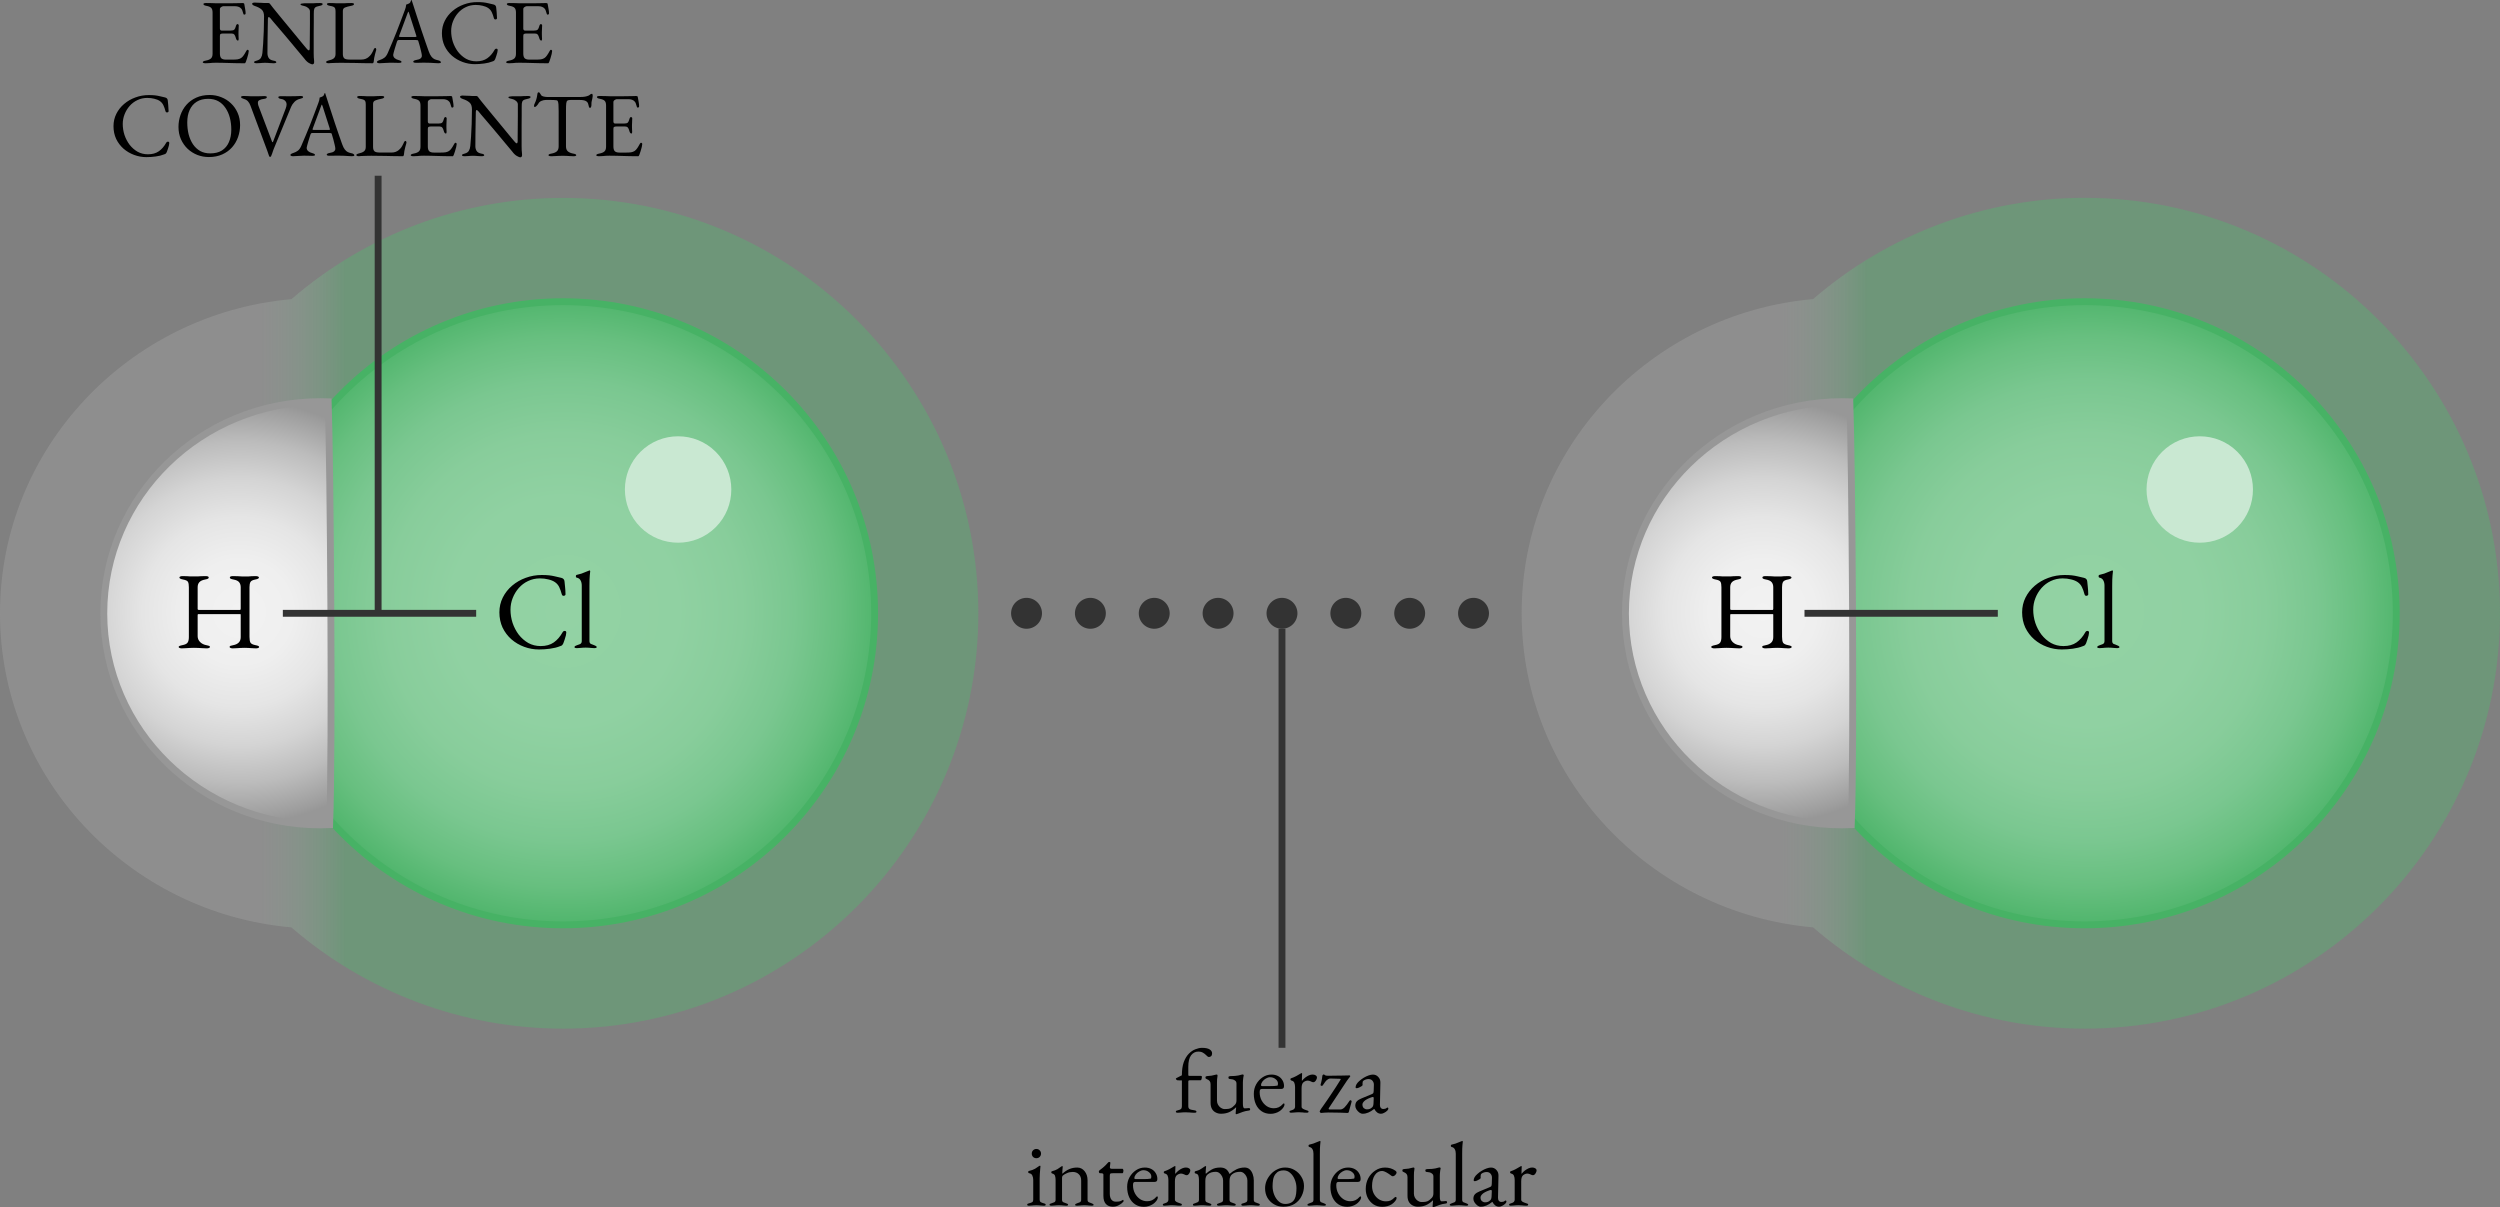 <?xml version="1.0" encoding="UTF-8" standalone="no"?>
<svg
   xmlns:dc="http://purl.org/dc/elements/1.1/"
   xmlns:cc="http://creativecommons.org/ns#"
   xmlns:rdf="http://www.w3.org/1999/02/22-rdf-syntax-ns#"
   xmlns:svg="http://www.w3.org/2000/svg"
   xmlns="http://www.w3.org/2000/svg"
   xmlns:sodipodi="http://sodipodi.sourceforge.net/DTD/sodipodi-0.dtd"
   xmlns:inkscape="http://www.inkscape.org/namespaces/inkscape"
   version="1.1"
   x="0px"
   y="0px"
   viewBox="0 0 364.16 175.842"
   xml:space="preserve"
   id="svg3083"
   sodipodi:docname="fuerzas-intermoleculares.svg"
   width="364.16"
   height="175.842"
   inkscape:version="1.0.1 (c497b03c, 2020-09-10)"><rect x="0" y="0" width="364.16" height="175.842" fill="#808080" stroke="none"/><defs
   id="defs3087">
	
	
	
	
	
	
	
	
	
	
	
	
	
	
	
	
	
	
	
	
	
	
	

		
		
	
		
		
	</defs><sodipodi:namedview
   inkscape:document-rotation="0"
   pagecolor="#ffffff"
   bordercolor="#666666"
   borderopacity="1"
   objecttolerance="10"
   gridtolerance="10"
   guidetolerance="10"
   inkscape:pageopacity="0"
   inkscape:pageshadow="2"
   inkscape:window-width="1440"
   inkscape:window-height="766"
   id="namedview3085"
   showgrid="false"
   fit-margin-top="0"
   fit-margin-left="0"
   fit-margin-right="0"
   fit-margin-bottom="0"
   inkscape:zoom="2.9893061"
   inkscape:cx="182.08501"
   inkscape:cy="89.941778"
   inkscape:window-x="0"
   inkscape:window-y="25"
   inkscape:window-maximized="0"
   inkscape:current-layer="svg3083" />
<style
   type="text/css"
   id="style2848">
	.st0{fill:url(#Chlorine_molecule_outer_fill_1_);}
	.st1{fill:url(#Chlorine_molecule_fill_1_);stroke:#47B265;stroke-miterlimit:10;}
	.st2{fill:#C9E8D2;}
	.st3{fill:url(#Bottom_ball_1_);stroke:#979797;stroke-miterlimit:10;}
	.st4{fill:url(#Chlorine_molecule_outer_fill_3_);}
	.st5{fill:url(#Chlorine_molecule_fill_3_);stroke:#47B265;stroke-miterlimit:10;}
	.st6{fill:url(#Bottom_ball_4_);stroke:#979797;stroke-miterlimit:10;}
	.st7{fill:none;stroke:#333333;stroke-miterlimit:10;}
	.st8{fill:#333333;}
</style>
<g
   id="Structure"
   transform="translate(0,-10.583)">
	<g
   id="Molecule_x5F_Right">
		
			<linearGradient
   id="Chlorine_molecule_outer_fill_1_"
   gradientUnits="userSpaceOnUse"
   x1="217.621"
   y1="99.915"
   x2="360.137"
   y2="99.915">
			<stop
   offset="8.624691e-03"
   style="stop-color:#C7C7C7;stop-opacity:0.2"
   id="stop2850" />
			<stop
   offset="0.294"
   style="stop-color:#C7C7C7;stop-opacity:0.2"
   id="stop2852" />
			<stop
   offset="0.329"
   style="stop-color:#9AC0A5;stop-opacity:0.281"
   id="stop2854" />
			<stop
   offset="0.382"
   style="stop-color:#52B66E;stop-opacity:0.4"
   id="stop2856" />
			<stop
   offset="0.995"
   style="stop-color:#52B66E;stop-opacity:0.4"
   id="stop2858" />
		</linearGradient>
		<path
   id="Chlorine_molecule_outer_fill_2_"
   class="st0"
   d="m 303.67,160.42 c -14.6,0 -28.64,-5.3 -39.57,-14.75 -23.76,-2.11 -42.45,-21.83 -42.45,-45.76 0,-23.93 18.68,-43.65 42.45,-45.76 10.93,-9.45 24.95,-14.75 39.56,-14.75 33.36,0 60.5,27.14 60.5,60.5 0.01,33.38 -27.13,60.52 -60.49,60.52 z"
   style="fill:url(#Chlorine_molecule_outer_fill_1_)" />
		<g
   id="Chlorine_molecule_2_">
			
				<radialGradient
   id="Chlorine_molecule_fill_1_"
   cx="1348.753"
   cy="-946.78"
   r="154"
   gradientTransform="matrix(0.295,0,0,0.295,-93.811,378.932)"
   gradientUnits="userSpaceOnUse">
				<stop
   offset="0"
   style="stop-color:#93D2A4"
   id="stop2862" />
				<stop
   offset="0.363"
   style="stop-color:#90D1A2"
   id="stop2864" />
				<stop
   offset="0.57"
   style="stop-color:#88CD9B"
   id="stop2866" />
				<stop
   offset="0.738"
   style="stop-color:#7AC790"
   id="stop2868" />
				<stop
   offset="0.884"
   style="stop-color:#67BF7F"
   id="stop2870" />
				<stop
   offset="0.995"
   style="stop-color:#52B66E"
   id="stop2872" />
			</radialGradient>
			<path
   id="Chlorine_molecule_fill_2_"
   class="st1"
   d="m 349.05,99.92 c 0,-25.07 -20.32,-45.39 -45.39,-45.39 -25.06,0 -45.38,20.32 -45.38,45.39 0,25.06 20.32,45.38 45.38,45.38 25.07,0 45.39,-20.32 45.39,-45.38 z"
   style="fill:url(#Chlorine_molecule_fill_1_)" />
			<path
   id="Chlorine_molecule_shine_2_"
   class="st2"
   d="m 314.94,87.37 v 0 c -3.02,-3.02 -3.02,-7.96 0,-10.97 v 0 c 3.02,-3.02 7.96,-3.02 10.97,0 v 0 c 3.02,3.02 3.02,7.96 0,10.97 v 0 c -3.01,3.02 -7.95,3.02 -10.97,0 z" />
		</g>
		
			<radialGradient
   id="Bottom_ball_1_"
   cx="1188.335"
   cy="-959.703"
   r="107.096"
   gradientTransform="matrix(0.295,0,0,0.288,-93.811,376.125)"
   gradientUnits="userSpaceOnUse">
			<stop
   offset="0"
   style="stop-color:#F2F2F2"
   id="stop2878" />
			<stop
   offset="0.246"
   style="stop-color:#EFEFEF"
   id="stop2880" />
			<stop
   offset="0.447"
   style="stop-color:#E5E5E5"
   id="stop2882" />
			<stop
   offset="0.631"
   style="stop-color:#D4D4D4"
   id="stop2884" />
			<stop
   offset="0.806"
   style="stop-color:#BCBCBC"
   id="stop2886" />
			<stop
   offset="0.972"
   style="stop-color:#9D9D9D"
   id="stop2888" />
			<stop
   offset="1"
   style="stop-color:#979797"
   id="stop2890" />
		</radialGradient>
		<path
   id="Bottom_ball_3_"
   class="st3"
   d="m 269.67,130.71 c -0.44,0.02 -0.89,0.03 -1.34,0.03 -17.43,0 -31.56,-13.8 -31.56,-30.82 0,-17.03 14.13,-30.83 31.56,-30.83 0.38,0 0.75,0.01 1.13,0.02 0.32,8.7 0.64,50.81 0.21,61.6 z"
   style="fill:url(#Bottom_ball_1_)" />
	</g>
	<g
   id="Molecule_x5F_Left">
		
			<linearGradient
   id="Chlorine_molecule_outer_fill_3_"
   gradientUnits="userSpaceOnUse"
   x1="-4.032"
   y1="99.915"
   x2="138.484"
   y2="99.915">
			<stop
   offset="8.624691e-03"
   style="stop-color:#C7C7C7;stop-opacity:0.2"
   id="stop2895" />
			<stop
   offset="0.294"
   style="stop-color:#C7C7C7;stop-opacity:0.2"
   id="stop2897" />
			<stop
   offset="0.329"
   style="stop-color:#9AC0A5;stop-opacity:0.281"
   id="stop2899" />
			<stop
   offset="0.382"
   style="stop-color:#52B66E;stop-opacity:0.4"
   id="stop2901" />
			<stop
   offset="0.995"
   style="stop-color:#52B66E;stop-opacity:0.4"
   id="stop2903" />
		</linearGradient>
		<path
   id="Chlorine_molecule_outer_fill"
   class="st4"
   d="m 82.01,160.42 c -14.6,0 -28.64,-5.3 -39.57,-14.75 C 18.68,143.56 0,123.84 0,99.92 0,75.99 18.68,56.27 42.45,54.16 53.38,44.71 67.4,39.41 82.01,39.41 c 33.36,0 60.5,27.14 60.5,60.5 0.01,33.37 -27.14,60.51 -60.5,60.51 z"
   style="fill:url(#Chlorine_molecule_outer_fill_3_)" />
		<g
   id="Chlorine_molecule">
			
				<radialGradient
   id="Chlorine_molecule_fill_3_"
   cx="596.623"
   cy="-946.78"
   r="154"
   gradientTransform="matrix(0.295,0,0,0.295,-93.811,378.932)"
   gradientUnits="userSpaceOnUse">
				<stop
   offset="0"
   style="stop-color:#93D2A4"
   id="stop2907" />
				<stop
   offset="0.363"
   style="stop-color:#90D1A2"
   id="stop2909" />
				<stop
   offset="0.57"
   style="stop-color:#88CD9B"
   id="stop2911" />
				<stop
   offset="0.738"
   style="stop-color:#7AC790"
   id="stop2913" />
				<stop
   offset="0.884"
   style="stop-color:#67BF7F"
   id="stop2915" />
				<stop
   offset="0.995"
   style="stop-color:#52B66E"
   id="stop2917" />
			</radialGradient>
			<path
   id="Chlorine_molecule_fill"
   class="st5"
   d="m 127.4,99.92 c 0,-25.07 -20.32,-45.39 -45.39,-45.39 -25.06,0 -45.38,20.32 -45.38,45.39 0,25.06 20.32,45.38 45.38,45.38 25.07,0 45.39,-20.32 45.39,-45.38 z"
   style="fill:url(#Chlorine_molecule_fill_3_)" />
			<path
   id="Chlorine_molecule_shine"
   class="st2"
   d="m 93.29,87.37 v 0 c -3.02,-3.02 -3.02,-7.96 0,-10.97 v 0 c 3.02,-3.02 7.96,-3.02 10.97,0 v 0 c 3.02,3.02 3.02,7.96 0,10.97 v 0 c -3.01,3.02 -7.95,3.02 -10.97,0 z" />
		</g>
		
			<radialGradient
   id="Bottom_ball_4_"
   cx="436.204"
   cy="-959.703"
   r="107.096"
   gradientTransform="matrix(0.295,0,0,0.288,-93.811,376.125)"
   gradientUnits="userSpaceOnUse">
			<stop
   offset="0"
   style="stop-color:#F2F2F2"
   id="stop2923" />
			<stop
   offset="0.246"
   style="stop-color:#EFEFEF"
   id="stop2925" />
			<stop
   offset="0.447"
   style="stop-color:#E5E5E5"
   id="stop2927" />
			<stop
   offset="0.631"
   style="stop-color:#D4D4D4"
   id="stop2929" />
			<stop
   offset="0.806"
   style="stop-color:#BCBCBC"
   id="stop2931" />
			<stop
   offset="0.972"
   style="stop-color:#9D9D9D"
   id="stop2933" />
			<stop
   offset="1"
   style="stop-color:#979797"
   id="stop2935" />
		</radialGradient>
		<path
   id="Bottom_ball_2_"
   class="st6"
   d="m 48.02,130.71 c -0.44,0.02 -0.89,0.03 -1.34,0.03 -17.43,0 -31.56,-13.8 -31.56,-30.82 0,-17.03 14.13,-30.83 31.56,-30.83 0.38,0 0.75,0.01 1.13,0.02 0.31,8.7 0.64,50.81 0.21,61.6 z"
   style="fill:url(#Bottom_ball_4_)" />
	</g>
	<path
   id="Line_x5F_Left"
   style="fill:none;stroke:#333333;stroke-miterlimit:10"
   d="m 41.2,99.92 h 28.16"
   class="st7" />
	<path
   id="Line_x5F_Right"
   style="fill:none;stroke:#333333;stroke-miterlimit:10"
   d="m 262.85,99.92 h 28.16"
   class="st7" />
	<g
   id="Dots">
		<path
   id="Dot_x5F_01"
   style="fill:#333333"
   d="m 151.78,99.92 a 2.25,2.25 0 0 1 -2.25,2.25 2.25,2.25 0 0 1 -2.25,-2.25 2.25,2.25 0 0 1 2.25,-2.25 2.25,2.25 0 0 1 2.25,2.25 z"
   class="st8" />
		<path
   id="Dot_x5F_02"
   style="fill:#333333"
   d="m 161.08,99.92 a 2.25,2.25 0 0 1 -2.25,2.25 2.25,2.25 0 0 1 -2.25,-2.25 2.25,2.25 0 0 1 2.25,-2.25 2.25,2.25 0 0 1 2.25,2.25 z"
   class="st8" />
		<path
   id="Dot_x5F_03"
   style="fill:#333333"
   d="m 170.38,99.92 a 2.25,2.25 0 0 1 -2.25,2.25 2.25,2.25 0 0 1 -2.25,-2.25 2.25,2.25 0 0 1 2.25,-2.25 2.25,2.25 0 0 1 2.25,2.25 z"
   class="st8" />
		<path
   id="Dot_x5F_04"
   style="fill:#333333"
   d="m 179.68,99.92 a 2.25,2.25 0 0 1 -2.25,2.25 2.25,2.25 0 0 1 -2.25,-2.25 2.25,2.25 0 0 1 2.25,-2.25 2.25,2.25 0 0 1 2.25,2.25 z"
   class="st8" />
		<path
   id="Dot_x5F_05"
   style="fill:#333333"
   d="m 188.99,99.92 a 2.25,2.25 0 0 1 -2.25,2.25 2.25,2.25 0 0 1 -2.25,-2.25 2.25,2.25 0 0 1 2.25,-2.25 2.25,2.25 0 0 1 2.25,2.25 z"
   class="st8" />
		<path
   id="Dot_x5F_06"
   style="fill:#333333"
   d="m 198.29,99.92 a 2.25,2.25 0 0 1 -2.25,2.25 2.25,2.25 0 0 1 -2.25,-2.25 2.25,2.25 0 0 1 2.25,-2.25 2.25,2.25 0 0 1 2.25,2.25 z"
   class="st8" />
		<path
   id="Dot_x5F_07"
   style="fill:#333333"
   d="m 207.59,99.92 a 2.25,2.25 0 0 1 -2.25,2.25 2.25,2.25 0 0 1 -2.25,-2.25 2.25,2.25 0 0 1 2.25,-2.25 2.25,2.25 0 0 1 2.25,2.25 z"
   class="st8" />
		<path
   id="Dot_x5F_08"
   style="fill:#333333"
   d="m 216.89,99.92 a 2.25,2.25 0 0 1 -2.25,2.25 2.25,2.25 0 0 1 -2.25,-2.25 2.25,2.25 0 0 1 2.25,-2.25 2.25,2.25 0 0 1 2.25,2.25 z"
   class="st8" />
	</g>
</g>
<path
   id="Covalent_bond_x5F_Line"
   style="fill:none;stroke:#333333;stroke-miterlimit:10"
   d="M 55.08,89.337 V 25.597"
   class="st7" /><path
   id="Intermolecular_attraction_x5F_Line"
   style="fill:none;stroke:#333333;stroke-miterlimit:10"
   d="M 186.74,91.587 V 152.627"
   class="st7" /><g
   id="g3052"
   transform="translate(0,-10.583)">
	</g><g
   id="g3054"
   transform="translate(0,-10.583)">
	</g><g
   id="g3056"
   transform="translate(0,-10.583)">
	</g><g
   id="g3058"
   transform="translate(0,-10.583)">
	</g><g
   id="g3060"
   transform="translate(0,-10.583)">
	</g><g
   id="g3062"
   transform="translate(0,-10.583)">
	</g><g
   id="g3064"
   transform="translate(0,-10.583)">
	</g><g
   id="g3066"
   transform="translate(0,-10.583)">
	</g><g
   id="g3068"
   transform="translate(0,-10.583)">
	</g><g
   id="g3070"
   transform="translate(0,-10.583)">
	</g><g
   id="g3072"
   transform="translate(0,-10.583)">
	</g><g
   id="g3074"
   transform="translate(0,-10.583)">
	</g><g
   id="g3076"
   transform="translate(0,-10.583)">
	</g><g
   id="g3078"
   transform="translate(0,-10.583)">
	</g><g
   id="g3080"
   transform="translate(0,-10.583)">
	</g>
<g
   aria-label="ENLACE
COVALENTE"
   id="text3180"
   style="font-style:normal;font-weight:normal;font-size:13.333px;line-height:1;font-family:sans-serif;fill:#000000;fill-opacity:1;stroke:none"><path
     d="m 29.924,9.213 q -0.173,0 -0.28,-0.04 -0.107,-0.027 -0.107,-0.107 0,-0.16 0.44,-0.24 0.507,-0.093 0.747,-0.307 0.24,-0.213 0.24,-0.693 V 1.827 q 0,-0.48 -0.2,-0.68 -0.187,-0.2 -0.693,-0.293 -0.227,-0.04 -0.333,-0.107 -0.107,-0.067 -0.107,-0.16 0,-0.08 0.107,-0.107 0.107,-0.04 0.28,-0.04 0.507,0 0.853,0.013 0.36,0.013 0.693,0.027 0.347,0 0.813,0 0.44,0 0.92,0 0.493,-0.013 0.907,-0.013 0.453,-0.013 0.76,-0.013 0.32,-0.013 0.373,-0.013 0.067,0 0.147,0.027 0.08,0.027 0.093,0.093 0.067,0.373 0.133,0.747 0.067,0.36 0.067,0.627 0,0.12 -0.067,0.16 -0.053,0.04 -0.12,0.04 -0.067,0 -0.093,-0.027 -0.027,-0.04 -0.053,-0.107 Q 35.378,1.773 35.311,1.573 35.244,1.36 35.151,1.267 34.964,1.053 34.738,0.987 34.511,0.907 34.258,0.907 h -1.747 q -0.107,0 -0.293,0.12 -0.187,0.12 -0.187,0.307 v 2.827 q 0,0.12 0.067,0.213 0.08,0.08 0.173,0.08 h 1.32 q 0.387,0 0.533,-0.133 0.147,-0.147 0.24,-0.52 0.08,-0.293 0.24,-0.293 0.053,0 0.107,0.053 0.067,0.053 0.067,0.16 0,0.053 -0.013,0.24 0,0.187 -0.013,0.387 -0.013,0.2 -0.013,0.307 0,0.133 0,0.36 0.013,0.213 0.013,0.413 0.013,0.2 0.013,0.253 0,0.093 -0.027,0.16 -0.013,0.067 -0.093,0.067 -0.2,0 -0.307,-0.427 -0.08,-0.307 -0.213,-0.453 -0.133,-0.147 -0.4,-0.147 h -1.24 q -0.227,0 -0.347,0.067 -0.107,0.053 -0.107,0.28 v 2.56 q 0,0.507 0.213,0.707 0.213,0.187 0.667,0.187 h 0.987 q 0.427,0 0.707,-0.04 0.293,-0.053 0.507,-0.187 0.213,-0.147 0.373,-0.387 0.173,-0.24 0.387,-0.64 0.04,-0.08 0.093,-0.133 0.053,-0.053 0.12,-0.04 0.067,0.013 0.107,0.067 0.04,0.04 0.04,0.12 0,0.12 -0.067,0.427 -0.067,0.293 -0.173,0.613 -0.093,0.32 -0.173,0.507 -0.04,0.093 -0.08,0.16 -0.027,0.067 -0.107,0.067 -0.64,0 -1.187,-0.013 -0.547,-0.013 -1.04,-0.027 -0.493,-0.013 -0.973,-0.027 -0.467,-0.013 -0.973,-0.013 -0.293,0 -0.507,0.013 -0.213,0.027 -0.44,0.04 -0.227,0.027 -0.587,0.027 z"
     style="font-style:normal;font-variant:normal;font-weight:normal;font-stretch:normal;font-size:13.333px;font-family:'EB Garamond';-inkscape-font-specification:'EB Garamond';text-align:center;text-anchor:middle"
     id="path169" /><path
     d="m 45.477,9.373 q -0.12,0 -0.48,-0.2 Q 44.65,8.973 44.33,8.533 44.277,8.467 43.997,8.133 43.73,7.8 43.304,7.307 42.89,6.8 42.397,6.213 41.904,5.627 41.41,5.04 40.917,4.453 40.49,3.96 40.064,3.453 39.77,3.12 39.49,2.773 39.424,2.693 q -0.093,-0.12 -0.16,-0.16 -0.067,-0.053 -0.12,-0.053 -0.067,0 -0.093,0.107 -0.027,0.093 -0.027,0.173 -0.013,0.653 -0.027,1.507 -0.013,0.853 -0.027,1.76 -0.013,0.907 -0.013,1.733 0,0.36 0.173,0.667 0.187,0.307 0.68,0.4 0.227,0.04 0.333,0.093 0.107,0.053 0.107,0.147 0,0.08 -0.107,0.107 -0.107,0.04 -0.28,0.04 -0.36,0 -0.547,-0.027 -0.173,-0.013 -0.32,-0.027 -0.133,-0.013 -0.387,-0.013 -0.24,0 -0.373,0.013 -0.133,0.013 -0.307,0.027 -0.173,0.027 -0.533,0.027 -0.173,0 -0.28,-0.04 -0.107,-0.027 -0.107,-0.107 0,-0.093 0.107,-0.147 0.107,-0.053 0.333,-0.107 0.387,-0.107 0.56,-0.387 0.173,-0.293 0.213,-0.707 0.053,-0.507 0.107,-1.333 0.053,-0.84 0.093,-1.867 0.04,-1.04 0.04,-2.133 0,-0.707 -0.373,-1.013 -0.36,-0.307 -0.947,-0.493 -0.053,-0.027 -0.24,-0.107 -0.173,-0.093 -0.173,-0.213 0,-0.12 0.12,-0.147 0.12,-0.04 0.187,-0.04 0.387,0.013 0.627,0.027 0.24,0 0.427,0.013 0.187,0.013 0.413,0.027 0.227,0 0.587,0 0.12,0 0.187,0.067 0.067,0.067 0.133,0.16 0.053,0.08 0.347,0.453 0.307,0.36 0.747,0.92 0.453,0.547 0.987,1.2 0.533,0.64 1.067,1.293 0.533,0.64 0.987,1.2 0.453,0.547 0.747,0.907 0.307,0.36 0.36,0.427 0.053,0.053 0.147,0.16 0.107,0.107 0.187,0.107 0.12,0 0.133,-0.28 0,-0.187 0,-0.707 0.013,-0.533 0.013,-1.28 0.013,-0.76 0.013,-1.64 0,-0.88 0,-1.8 -0.013,-0.267 -0.28,-0.48 -0.267,-0.213 -0.493,-0.253 -0.227,-0.04 -0.413,-0.107 -0.187,-0.067 -0.187,-0.16 0,-0.08 0.187,-0.107 0.187,-0.04 0.36,-0.04 0.133,0 0.253,0 0.133,0 0.253,0 0.133,0 0.253,0 0.32,0 0.507,0 0.187,-0.013 0.4,-0.027 0.227,-0.013 0.627,-0.013 0.173,0 0.28,0.04 0.107,0.027 0.107,0.107 0,0.187 -0.44,0.267 -0.493,0.093 -0.653,0.24 -0.16,0.147 -0.187,0.48 0,0.067 -0.013,0.52 0,0.453 0,1.147 0,0.693 -0.013,1.493 0,0.8 0,1.6 0,0.787 0,1.413 0,0.32 0.013,0.587 0.027,0.253 0.04,0.44 0.013,0.173 0.013,0.267 0,0.213 -0.093,0.267 -0.08,0.067 -0.187,0.067 z"
     style="font-style:normal;font-variant:normal;font-weight:normal;font-stretch:normal;font-size:13.333px;font-family:'EB Garamond';-inkscape-font-specification:'EB Garamond';text-align:center;text-anchor:middle"
     id="path171" /><path
     d="m 47.877,9.213 q -0.173,0 -0.28,-0.053 -0.093,-0.04 -0.093,-0.107 0,-0.12 0.12,-0.16 0.133,-0.053 0.173,-0.067 0.52,-0.107 0.8,-0.307 0.28,-0.213 0.28,-0.653 V 1.68 q 0,-0.32 -0.067,-0.467 -0.067,-0.16 -0.24,-0.227 -0.173,-0.08 -0.507,-0.133 -0.44,-0.08 -0.44,-0.267 0,-0.08 0.107,-0.107 0.107,-0.04 0.28,-0.04 0.36,0 0.573,0.013 0.227,0.013 0.427,0.027 0.2,0 0.493,0 0.333,0 0.573,0 0.24,-0.013 0.493,-0.027 0.253,-0.013 0.613,-0.013 0.173,0 0.28,0.04 0.107,0.027 0.107,0.107 0,0.093 -0.107,0.16 -0.107,0.067 -0.333,0.107 -0.493,0.093 -0.84,0.227 -0.347,0.12 -0.347,0.507 v 6.28 q 0,0.413 0.187,0.613 0.187,0.2 0.84,0.2 h 1.653 q 0.36,0 0.627,-0.107 0.28,-0.12 0.413,-0.24 0.267,-0.227 0.387,-0.4 0.133,-0.187 0.307,-0.547 0.027,-0.08 0.107,-0.24 0.093,-0.16 0.187,-0.16 0.08,0 0.12,0.08 0.04,0.08 0.04,0.16 0,0.013 -0.013,0.04 0,0.013 0,0.027 -0.093,0.347 -0.173,0.627 -0.067,0.28 -0.12,0.533 -0.04,0.253 -0.067,0.533 -0.013,0.093 -0.053,0.16 -0.027,0.067 -0.133,0.067 -0.667,0 -1.28,-0.013 -0.613,-0.013 -1.187,-0.027 -0.56,0 -1.08,-0.013 -0.52,-0.013 -1.027,-0.013 -0.333,0 -0.76,0.013 -0.413,0.013 -0.733,0.027 -0.307,0.027 -0.307,0.027 z"
     style="font-style:normal;font-variant:normal;font-weight:normal;font-stretch:normal;font-size:13.333px;font-family:'EB Garamond';-inkscape-font-specification:'EB Garamond';text-align:center;text-anchor:middle"
     id="path173" /><path
     d="m 55.29,9.213 q -0.173,0 -0.28,-0.053 -0.107,-0.04 -0.107,-0.12 0,-0.093 0.107,-0.16 0.12,-0.08 0.333,-0.147 0.347,-0.107 0.64,-0.32 0.293,-0.213 0.507,-0.707 0.373,-0.853 0.68,-1.6 0.32,-0.747 0.6,-1.467 0.28,-0.72 0.573,-1.493 0.307,-0.787 0.64,-1.707 0.067,-0.187 0.12,-0.373 0.053,-0.187 0.067,-0.4 0.12,-0.04 0.24,-0.08 0.12,-0.04 0.24,-0.12 0.12,-0.08 0.16,-0.24 0.053,-0.16 0.093,-0.213 Q 59.916,8.7738036e-8 59.93,8.7738036e-8 q 0.027,0 0.04,0.027 0.027,0.053 0.04,0.133 0.027,0.08 0.053,0.16 0.32,1.013 0.667,2.067 0.347,1.053 0.667,2.04 0.333,0.973 0.6,1.76 0.28,0.773 0.44,1.253 0.187,0.533 0.4,0.8 0.213,0.267 0.44,0.373 0.24,0.107 0.507,0.16 0.227,0.04 0.333,0.133 0.107,0.08 0.107,0.173 0,0.08 -0.107,0.107 -0.107,0.027 -0.28,0.027 -0.187,0 -0.507,-0.027 -0.32,-0.013 -0.68,-0.04 -0.36,-0.013 -0.667,-0.013 -0.253,0 -0.52,0 -0.267,0 -0.493,0.013 -0.227,0 -0.387,0 -0.173,0 -0.28,-0.04 -0.107,-0.04 -0.107,-0.12 0,-0.093 0.133,-0.16 0.133,-0.067 0.307,-0.093 0.44,-0.067 0.627,-0.227 0.187,-0.16 0.187,-0.373 0,-0.2 -0.093,-0.573 -0.08,-0.387 -0.2,-0.813 -0.12,-0.44 -0.227,-0.773 Q 60.903,5.867 60.823,5.853 60.756,5.827 60.57,5.827 h -2.52 q -0.053,0 -0.12,0.053 -0.053,0.04 -0.107,0.187 -0.04,0.133 -0.133,0.427 -0.093,0.28 -0.187,0.6 -0.093,0.32 -0.16,0.573 -0.067,0.253 -0.067,0.32 0,0.293 0.227,0.493 0.227,0.187 0.547,0.267 0.44,0.12 0.44,0.267 0,0.08 -0.107,0.12 -0.107,0.027 -0.28,0.027 -0.173,0 -0.507,-0.013 -0.333,-0.013 -0.707,-0.013 -0.44,0 -0.853,0.04 -0.413,0.04 -0.747,0.04 z m 3.12,-3.827 h 2.067 q 0.187,0 0.187,-0.067 0,-0.027 -0.013,-0.053 0,-0.04 -0.013,-0.08 L 59.596,1.933 q -0.08,-0.24 -0.12,-0.24 -0.027,0 -0.107,0.227 l -1.213,3.267 q -0.027,0.08 -0.027,0.107 0,0.067 0.067,0.08 0.08,0.013 0.213,0.013 z"
     style="font-style:normal;font-variant:normal;font-weight:normal;font-stretch:normal;font-size:13.333px;font-family:'EB Garamond';-inkscape-font-specification:'EB Garamond';text-align:center;text-anchor:middle"
     id="path175" /><path
     d="m 69.184,9.347 q -0.933,0 -1.8,-0.32 Q 66.518,8.707 65.838,8.12 65.158,7.52 64.758,6.693 64.371,5.853 64.371,4.84 q 0,-0.973 0.413,-1.8 0.413,-0.827 1.133,-1.44 0.72,-0.613 1.64,-0.947 0.933,-0.347 1.96,-0.347 0.52,0 0.88,0.04 0.36,0.04 0.693,0.12 0.347,0.067 0.8,0.187 0.2,0.053 0.28,0.16 0.093,0.107 0.107,0.293 0.027,0.307 0.067,0.667 0.04,0.347 0.053,0.867 0.013,0.093 -0.093,0.16 -0.093,0.053 -0.213,0.027 Q 71.984,2.8 71.944,2.653 71.811,2.147 71.638,1.787 71.464,1.413 71.118,1.173 70.784,0.947 70.304,0.84 69.838,0.72 69.291,0.72 q -0.773,0 -1.44,0.32 -0.653,0.307 -1.133,0.853 -0.467,0.533 -0.733,1.213 -0.267,0.68 -0.267,1.413 0,0.813 0.253,1.6 0.267,0.787 0.747,1.427 0.493,0.627 1.16,1.013 0.68,0.373 1.507,0.373 0.96,0 1.587,-0.44 0.627,-0.44 1.067,-1.227 0.093,-0.173 0.267,-0.173 0.187,0 0.187,0.213 0,0.107 -0.053,0.347 -0.053,0.227 -0.147,0.493 -0.08,0.253 -0.16,0.453 -0.093,0.187 -0.16,0.24 -0.053,0.053 -0.267,0.12 -0.493,0.2 -1.187,0.293 -0.68,0.093 -1.333,0.093 z"
     style="font-style:normal;font-variant:normal;font-weight:normal;font-stretch:normal;font-size:13.333px;font-family:'EB Garamond';-inkscape-font-specification:'EB Garamond';text-align:center;text-anchor:middle"
     id="path177" /><path
     d="m 74.117,9.213 q -0.173,0 -0.28,-0.04 -0.107,-0.027 -0.107,-0.107 0,-0.16 0.44,-0.24 0.507,-0.093 0.747,-0.307 0.24,-0.213 0.24,-0.693 V 1.827 q 0,-0.48 -0.2,-0.68 -0.187,-0.2 -0.693,-0.293 -0.227,-0.04 -0.333,-0.107 -0.107,-0.067 -0.107,-0.16 0,-0.08 0.107,-0.107 0.107,-0.04 0.28,-0.04 0.507,0 0.853,0.013 0.36,0.013 0.693,0.027 0.347,0 0.813,0 0.44,0 0.92,0 0.493,-0.013 0.907,-0.013 0.453,-0.013 0.76,-0.013 0.32,-0.013 0.373,-0.013 0.067,0 0.147,0.027 0.08,0.027 0.093,0.093 0.067,0.373 0.133,0.747 0.067,0.36 0.067,0.627 0,0.12 -0.067,0.16 -0.053,0.04 -0.12,0.04 -0.067,0 -0.093,-0.027 -0.027,-0.04 -0.053,-0.107 -0.067,-0.227 -0.133,-0.427 -0.067,-0.213 -0.16,-0.307 Q 79.157,1.053 78.93,0.987 78.704,0.907 78.45,0.907 h -1.747 q -0.107,0 -0.293,0.12 -0.187,0.12 -0.187,0.307 v 2.827 q 0,0.12 0.067,0.213 0.08,0.08 0.173,0.08 h 1.32 q 0.387,0 0.533,-0.133 0.147,-0.147 0.24,-0.52 0.08,-0.293 0.24,-0.293 0.053,0 0.107,0.053 0.067,0.053 0.067,0.16 0,0.053 -0.013,0.24 0,0.187 -0.013,0.387 -0.013,0.2 -0.013,0.307 0,0.133 0,0.36 0.013,0.213 0.013,0.413 0.013,0.2 0.013,0.253 0,0.093 -0.027,0.16 -0.013,0.067 -0.093,0.067 -0.2,0 -0.307,-0.427 -0.08,-0.307 -0.213,-0.453 -0.133,-0.147 -0.4,-0.147 h -1.24 q -0.227,0 -0.347,0.067 -0.107,0.053 -0.107,0.28 v 2.56 q 0,0.507 0.213,0.707 0.213,0.187 0.667,0.187 h 0.987 q 0.427,0 0.707,-0.04 0.293,-0.053 0.507,-0.187 0.213,-0.147 0.373,-0.387 0.173,-0.24 0.387,-0.64 0.04,-0.08 0.093,-0.133 0.053,-0.053 0.12,-0.04 0.067,0.013 0.107,0.067 0.04,0.04 0.04,0.12 0,0.12 -0.067,0.427 -0.067,0.293 -0.173,0.613 -0.093,0.32 -0.173,0.507 -0.04,0.093 -0.08,0.16 -0.027,0.067 -0.107,0.067 -0.64,0 -1.187,-0.013 -0.547,-0.013 -1.04,-0.027 -0.493,-0.013 -0.973,-0.027 -0.467,-0.013 -0.973,-0.013 -0.293,0 -0.507,0.013 -0.213,0.027 -0.44,0.04 -0.227,0.027 -0.587,0.027 z"
     style="font-style:normal;font-variant:normal;font-weight:normal;font-stretch:normal;font-size:13.333px;font-family:'EB Garamond';-inkscape-font-specification:'EB Garamond';text-align:center;text-anchor:middle"
     id="path179" /><path
     d="m 21.346,22.889 q -0.933,0 -1.8,-0.32 -0.867,-0.32 -1.547,-0.907 -0.68,-0.6 -1.08,-1.427 -0.387,-0.84 -0.387,-1.853 0,-0.973 0.413,-1.8 0.413,-0.827 1.133,-1.44 0.72,-0.613 1.64,-0.947 0.933,-0.347 1.96,-0.347 0.52,0 0.88,0.04 0.36,0.04 0.693,0.12 0.347,0.067 0.8,0.187 0.2,0.053 0.28,0.16 0.093,0.107 0.107,0.293 0.027,0.307 0.067,0.667 0.04,0.347 0.053,0.867 0.013,0.093 -0.093,0.16 -0.093,0.053 -0.213,0.027 -0.107,-0.027 -0.147,-0.173 -0.133,-0.507 -0.307,-0.867 -0.173,-0.373 -0.52,-0.613 -0.333,-0.227 -0.813,-0.333 -0.467,-0.12 -1.013,-0.12 -0.773,0 -1.44,0.32 -0.653,0.307 -1.133,0.853 -0.467,0.533 -0.733,1.213 -0.267,0.68 -0.267,1.413 0,0.813 0.253,1.6 0.267,0.787 0.747,1.427 0.493,0.627 1.16,1.013 0.68,0.373 1.507,0.373 0.96,0 1.587,-0.44 0.627,-0.44 1.067,-1.227 0.093,-0.173 0.267,-0.173 0.187,0 0.187,0.213 0,0.107 -0.053,0.347 -0.053,0.227 -0.147,0.493 -0.08,0.253 -0.16,0.453 -0.093,0.187 -0.16,0.24 -0.053,0.053 -0.267,0.12 -0.493,0.2 -1.187,0.293 -0.68,0.093 -1.333,0.093 z"
     style="font-style:normal;font-variant:normal;font-weight:normal;font-stretch:normal;font-size:13.333px;font-family:'EB Garamond';-inkscape-font-specification:'EB Garamond';text-align:center;text-anchor:middle"
     id="path181" /><path
     d="m 30.425,22.876 q -0.88,0 -1.68,-0.307 -0.8,-0.32 -1.413,-0.893 -0.613,-0.587 -0.973,-1.387 -0.36,-0.813 -0.36,-1.8 0,-0.907 0.293,-1.733 0.293,-0.84 0.867,-1.493 0.573,-0.653 1.427,-1.04 0.853,-0.387 1.96,-0.387 0.88,0 1.68,0.32 0.8,0.307 1.413,0.893 0.613,0.573 0.973,1.387 0.36,0.8 0.36,1.787 0,0.893 -0.293,1.733 -0.293,0.84 -0.867,1.493 -0.573,0.653 -1.427,1.04 -0.853,0.387 -1.96,0.387 z m 0.2,-0.533 q 1.027,0 1.707,-0.427 0.68,-0.44 1.013,-1.213 0.347,-0.787 0.347,-1.827 0,-0.92 -0.213,-1.733 -0.213,-0.813 -0.64,-1.427 -0.413,-0.627 -1.04,-0.973 -0.627,-0.347 -1.467,-0.347 -1,0 -1.68,0.427 -0.68,0.427 -1.027,1.2 -0.347,0.76 -0.347,1.8 0,0.933 0.2,1.747 0.213,0.813 0.627,1.44 0.427,0.627 1.053,0.987 0.627,0.347 1.467,0.347 z"
     style="font-style:normal;font-variant:normal;font-weight:normal;font-stretch:normal;font-size:13.333px;font-family:'EB Garamond';-inkscape-font-specification:'EB Garamond';text-align:center;text-anchor:middle"
     id="path183" /><path
     d="m 39.352,22.849 q -0.107,0 -0.147,-0.093 -0.053,-0.147 -0.133,-0.387 -0.08,-0.253 -0.147,-0.427 l -2.44,-6.547 q -0.133,-0.373 -0.36,-0.627 -0.227,-0.253 -0.573,-0.347 -0.213,-0.067 -0.333,-0.133 -0.107,-0.067 -0.107,-0.16 0,-0.08 0.107,-0.107 0.107,-0.04 0.28,-0.04 0.213,0 0.467,0.013 0.267,0.013 0.56,0.027 0.293,0 0.6,0 0.267,0 0.52,0 0.267,-0.013 0.48,-0.013 0.227,-0.013 0.36,-0.013 0.173,0 0.28,0.04 0.107,0.027 0.107,0.107 0,0.093 -0.107,0.173 -0.107,0.067 -0.333,0.093 -0.373,0.04 -0.627,0.173 -0.24,0.12 -0.24,0.347 0,0.227 0.053,0.4 0.067,0.16 0.093,0.253 l 1.92,5.067 q 0.027,0.053 0.067,0.067 0.04,0.013 0.08,-0.08 l 1.827,-4.8 q 0.267,-0.707 0.027,-1.027 -0.227,-0.333 -0.653,-0.387 -0.2,-0.027 -0.32,-0.093 -0.12,-0.08 -0.12,-0.173 0,-0.08 0.107,-0.107 0.107,-0.04 0.28,-0.04 0.173,0 0.387,0 0.213,0 0.44,0.013 0.24,0 0.493,0 0.387,0 0.827,-0.013 0.44,-0.027 0.693,-0.027 0.173,0 0.28,0.04 0.107,0.027 0.107,0.107 0,0.093 -0.107,0.16 -0.107,0.053 -0.333,0.107 -0.493,0.107 -0.827,0.453 -0.333,0.347 -0.48,0.707 l -2.507,6.08 q -0.027,0.067 -0.107,0.28 -0.067,0.2 -0.147,0.44 -0.08,0.24 -0.16,0.4 -0.013,0.04 -0.053,0.067 -0.04,0.027 -0.08,0.027 z"
     style="font-style:normal;font-variant:normal;font-weight:normal;font-stretch:normal;font-size:13.333px;font-family:'EB Garamond';-inkscape-font-specification:'EB Garamond';text-align:center;text-anchor:middle"
     id="path185" /><path
     d="m 42.686,22.756 q -0.173,0 -0.28,-0.053 -0.107,-0.04 -0.107,-0.12 0,-0.093 0.107,-0.16 0.12,-0.08 0.333,-0.147 0.347,-0.107 0.64,-0.32 0.293,-0.213 0.507,-0.707 0.373,-0.853 0.68,-1.6 0.32,-0.747 0.6,-1.467 0.28,-0.72 0.573,-1.493 0.307,-0.787 0.64,-1.707 0.067,-0.187 0.12,-0.373 0.053,-0.187 0.067,-0.4 0.12,-0.04 0.24,-0.08 0.12,-0.04 0.24,-0.12 0.12,-0.08 0.16,-0.24 0.053,-0.16 0.093,-0.213 0.013,-0.013 0.027,-0.013 0.027,0 0.04,0.027 0.027,0.053 0.04,0.133 0.027,0.08 0.053,0.16 0.32,1.013 0.667,2.067 0.347,1.053 0.667,2.04 0.333,0.973 0.6,1.76 0.28,0.773 0.44,1.253 0.187,0.533 0.4,0.8 0.213,0.267 0.44,0.373 0.24,0.107 0.507,0.16 0.227,0.04 0.333,0.133 0.107,0.08 0.107,0.173 0,0.08 -0.107,0.107 -0.107,0.027 -0.28,0.027 -0.187,0 -0.507,-0.027 -0.32,-0.013 -0.68,-0.04 -0.36,-0.013 -0.667,-0.013 -0.253,0 -0.52,0 -0.267,0 -0.493,0.013 -0.227,0 -0.387,0 -0.173,0 -0.28,-0.04 -0.107,-0.04 -0.107,-0.12 0,-0.093 0.133,-0.16 0.133,-0.067 0.307,-0.093 0.44,-0.067 0.627,-0.227 0.187,-0.16 0.187,-0.373 0,-0.2 -0.093,-0.573 -0.08,-0.387 -0.2,-0.813 -0.12,-0.44 -0.227,-0.773 -0.027,-0.107 -0.107,-0.12 -0.067,-0.027 -0.253,-0.027 h -2.52 q -0.053,0 -0.12,0.053 -0.053,0.04 -0.107,0.187 -0.04,0.133 -0.133,0.427 -0.093,0.28 -0.187,0.6 -0.093,0.32 -0.16,0.573 -0.067,0.253 -0.067,0.32 0,0.293 0.227,0.493 0.227,0.187 0.547,0.267 0.44,0.12 0.44,0.267 0,0.08 -0.107,0.12 -0.107,0.027 -0.28,0.027 -0.173,0 -0.507,-0.013 -0.333,-0.013 -0.707,-0.013 -0.44,0 -0.853,0.04 -0.413,0.04 -0.747,0.04 z m 3.12,-3.827 h 2.067 q 0.187,0 0.187,-0.067 0,-0.027 -0.013,-0.053 0,-0.04 -0.013,-0.08 l -1.04,-3.253 q -0.08,-0.24 -0.12,-0.24 -0.027,0 -0.107,0.227 l -1.213,3.267 q -0.027,0.08 -0.027,0.107 0,0.067 0.067,0.08 0.08,0.013 0.213,0.013 z"
     style="font-style:normal;font-variant:normal;font-weight:normal;font-stretch:normal;font-size:13.333px;font-family:'EB Garamond';-inkscape-font-specification:'EB Garamond';text-align:center;text-anchor:middle"
     id="path187" /><path
     d="m 52.278,22.756 q -0.173,0 -0.28,-0.053 -0.093,-0.04 -0.093,-0.107 0,-0.12 0.12,-0.16 0.133,-0.053 0.173,-0.067 0.52,-0.107 0.8,-0.307 0.28,-0.213 0.28,-0.653 v -6.187 q 0,-0.32 -0.067,-0.467 -0.067,-0.16 -0.24,-0.227 -0.173,-0.08 -0.507,-0.133 -0.44,-0.08 -0.44,-0.267 0,-0.08 0.107,-0.107 0.107,-0.04 0.28,-0.04 0.36,0 0.573,0.013 0.227,0.013 0.427,0.027 0.2,0 0.493,0 0.333,0 0.573,0 0.24,-0.013 0.493,-0.027 0.253,-0.013 0.613,-0.013 0.173,0 0.28,0.04 0.107,0.027 0.107,0.107 0,0.093 -0.107,0.16 -0.107,0.067 -0.333,0.107 -0.493,0.093 -0.84,0.227 -0.347,0.12 -0.347,0.507 v 6.28 q 0,0.413 0.187,0.613 0.187,0.2 0.84,0.2 h 1.653 q 0.36,0 0.627,-0.107 0.28,-0.12 0.413,-0.24 0.267,-0.227 0.387,-0.4 0.133,-0.187 0.307,-0.547 0.027,-0.08 0.107,-0.24 0.093,-0.16 0.187,-0.16 0.08,0 0.12,0.08 0.04,0.08 0.04,0.16 0,0.013 -0.013,0.04 0,0.013 0,0.027 -0.093,0.347 -0.173,0.627 -0.067,0.28 -0.12,0.533 -0.04,0.253 -0.067,0.533 -0.013,0.093 -0.053,0.16 -0.027,0.067 -0.133,0.067 -0.667,0 -1.28,-0.013 -0.613,-0.013 -1.187,-0.027 -0.56,0 -1.08,-0.013 -0.52,-0.013 -1.027,-0.013 -0.333,0 -0.76,0.013 -0.413,0.013 -0.733,0.027 -0.307,0.027 -0.307,0.027 z"
     style="font-style:normal;font-variant:normal;font-weight:normal;font-stretch:normal;font-size:13.333px;font-family:'EB Garamond';-inkscape-font-specification:'EB Garamond';text-align:center;text-anchor:middle"
     id="path189" /><path
     d="m 60.211,22.756 q -0.173,0 -0.28,-0.04 -0.107,-0.027 -0.107,-0.107 0,-0.16 0.44,-0.24 0.507,-0.093 0.747,-0.307 0.24,-0.213 0.24,-0.693 v -6 q 0,-0.48 -0.2,-0.68 -0.187,-0.2 -0.693,-0.293 -0.227,-0.04 -0.333,-0.107 -0.107,-0.067 -0.107,-0.16 0,-0.08 0.107,-0.107 0.107,-0.04 0.28,-0.04 0.507,0 0.853,0.013 0.36,0.013 0.693,0.027 0.347,0 0.813,0 0.44,0 0.92,0 0.493,-0.013 0.907,-0.013 0.453,-0.013 0.76,-0.013 0.32,-0.013 0.373,-0.013 0.067,0 0.147,0.027 0.08,0.027 0.093,0.093 0.067,0.373 0.133,0.747 0.067,0.36 0.067,0.627 0,0.12 -0.067,0.16 -0.053,0.04 -0.12,0.04 -0.067,0 -0.093,-0.027 -0.027,-0.04 -0.053,-0.107 -0.067,-0.227 -0.133,-0.427 -0.067,-0.213 -0.16,-0.307 -0.187,-0.213 -0.413,-0.28 -0.227,-0.08 -0.48,-0.08 h -1.747 q -0.107,0 -0.293,0.12 -0.187,0.12 -0.187,0.307 v 2.827 q 0,0.12 0.067,0.213 0.08,0.08 0.173,0.08 h 1.32 q 0.387,0 0.533,-0.133 0.147,-0.147 0.24,-0.52 0.08,-0.293 0.24,-0.293 0.053,0 0.107,0.053 0.067,0.053 0.067,0.16 0,0.053 -0.013,0.24 0,0.187 -0.013,0.387 -0.013,0.2 -0.013,0.307 0,0.133 0,0.36 0.013,0.213 0.013,0.413 0.013,0.2 0.013,0.253 0,0.093 -0.027,0.16 -0.013,0.067 -0.093,0.067 -0.2,0 -0.307,-0.427 -0.08,-0.307 -0.213,-0.453 -0.133,-0.147 -0.4,-0.147 h -1.24 q -0.227,0 -0.347,0.067 -0.107,0.053 -0.107,0.28 v 2.56 q 0,0.507 0.213,0.707 0.213,0.187 0.667,0.187 h 0.987 q 0.427,0 0.707,-0.04 0.293,-0.053 0.507,-0.187 0.213,-0.147 0.373,-0.387 0.173,-0.24 0.387,-0.64 0.04,-0.08 0.093,-0.133 0.053,-0.053 0.12,-0.04 0.067,0.013 0.107,0.067 0.04,0.04 0.04,0.12 0,0.12 -0.067,0.427 -0.067,0.293 -0.173,0.613 -0.093,0.32 -0.173,0.507 -0.04,0.093 -0.08,0.16 -0.027,0.067 -0.107,0.067 -0.64,0 -1.187,-0.013 -0.547,-0.013 -1.04,-0.027 -0.493,-0.013 -0.973,-0.027 -0.467,-0.013 -0.973,-0.013 -0.293,0 -0.507,0.013 -0.213,0.027 -0.44,0.04 -0.227,0.027 -0.587,0.027 z"
     style="font-style:normal;font-variant:normal;font-weight:normal;font-stretch:normal;font-size:13.333px;font-family:'EB Garamond';-inkscape-font-specification:'EB Garamond';text-align:center;text-anchor:middle"
     id="path191" /><path
     d="m 75.763,22.916 q -0.12,0 -0.48,-0.2 -0.347,-0.2 -0.667,-0.64 -0.053,-0.067 -0.333,-0.4 -0.267,-0.333 -0.693,-0.827 -0.413,-0.507 -0.907,-1.093 -0.493,-0.587 -0.987,-1.173 -0.493,-0.587 -0.92,-1.08 -0.427,-0.507 -0.72,-0.84 -0.28,-0.347 -0.347,-0.427 -0.093,-0.12 -0.16,-0.16 -0.067,-0.053 -0.12,-0.053 -0.067,0 -0.093,0.107 -0.027,0.093 -0.027,0.173 -0.013,0.653 -0.027,1.507 -0.013,0.853 -0.027,1.76 -0.013,0.907 -0.013,1.733 0,0.36 0.173,0.667 0.187,0.307 0.68,0.4 0.227,0.04 0.333,0.093 0.107,0.053 0.107,0.147 0,0.08 -0.107,0.107 -0.107,0.04 -0.28,0.04 -0.36,0 -0.547,-0.027 -0.173,-0.013 -0.32,-0.027 -0.133,-0.013 -0.387,-0.013 -0.24,0 -0.373,0.013 -0.133,0.013 -0.307,0.027 -0.173,0.027 -0.533,0.027 -0.173,0 -0.28,-0.04 -0.107,-0.027 -0.107,-0.107 0,-0.093 0.107,-0.147 0.107,-0.053 0.333,-0.107 0.387,-0.107 0.56,-0.387 0.173,-0.293 0.213,-0.707 0.053,-0.507 0.107,-1.333 0.053,-0.84 0.093,-1.867 0.04,-1.04 0.04,-2.133 0,-0.707 -0.373,-1.013 -0.36,-0.307 -0.947,-0.493 -0.053,-0.027 -0.24,-0.107 -0.173,-0.093 -0.173,-0.213 0,-0.12 0.12,-0.147 0.12,-0.04 0.187,-0.04 0.387,0.013 0.627,0.027 0.24,0 0.427,0.013 0.187,0.013 0.413,0.027 0.227,0 0.587,0 0.12,0 0.187,0.067 0.067,0.067 0.133,0.16 0.053,0.08 0.347,0.453 0.307,0.36 0.747,0.92 0.453,0.547 0.987,1.2 0.533,0.64 1.067,1.293 0.533,0.64 0.987,1.2 0.453,0.547 0.747,0.907 0.307,0.36 0.36,0.427 0.053,0.053 0.147,0.16 0.107,0.107 0.187,0.107 0.12,0 0.133,-0.28 0,-0.187 0,-0.707 0.013,-0.533 0.013,-1.28 0.013,-0.76 0.013,-1.64 0,-0.88 0,-1.8 -0.013,-0.267 -0.28,-0.48 -0.267,-0.213 -0.493,-0.253 -0.227,-0.04 -0.413,-0.107 -0.187,-0.067 -0.187,-0.16 0,-0.08 0.187,-0.107 0.187,-0.04 0.36,-0.04 0.133,0 0.253,0 0.133,0 0.253,0 0.133,0 0.253,0 0.32,0 0.507,0 0.187,-0.013 0.4,-0.027 0.227,-0.013 0.627,-0.013 0.173,0 0.28,0.04 0.107,0.027 0.107,0.107 0,0.187 -0.44,0.267 -0.493,0.093 -0.653,0.24 -0.16,0.147 -0.187,0.48 0,0.067 -0.013,0.52 0,0.453 0,1.147 0,0.693 -0.013,1.493 0,0.8 0,1.6 0,0.787 0,1.413 0,0.32 0.013,0.587 0.027,0.253 0.04,0.44 0.013,0.173 0.013,0.267 0,0.213 -0.093,0.267 -0.08,0.067 -0.187,0.067 z"
     style="font-style:normal;font-variant:normal;font-weight:normal;font-stretch:normal;font-size:13.333px;font-family:'EB Garamond';-inkscape-font-specification:'EB Garamond';text-align:center;text-anchor:middle"
     id="path193" /><path
     d="m 80.283,22.756 q -0.173,0 -0.28,-0.04 -0.107,-0.027 -0.107,-0.107 0,-0.093 0.107,-0.147 0.107,-0.053 0.333,-0.093 0.507,-0.093 0.773,-0.32 0.267,-0.24 0.267,-0.72 v -5.173 q 0,-0.613 -0.027,-0.933 -0.027,-0.333 -0.093,-0.467 -0.053,-0.133 -0.16,-0.147 -0.187,-0.04 -0.4,-0.04 -0.2,-0.013 -0.547,-0.013 h -0.627 q -0.32,0 -0.64,0.133 -0.307,0.12 -0.453,0.387 -0.04,0.067 -0.133,0.2 -0.093,0.12 -0.2,0.213 -0.107,0.093 -0.213,0.093 -0.053,0 -0.08,-0.053 -0.013,-0.053 -0.013,-0.12 0,-0.133 0.067,-0.267 0.187,-0.387 0.267,-0.68 0.093,-0.307 0.147,-0.72 0.027,-0.227 0.093,-0.267 0.08,-0.04 0.133,-0.04 0.053,0 0.16,0.16 0.12,0.16 0.173,0.267 0.08,0.133 0.36,0.2 0.293,0.067 0.573,0.067 h 4.693 q 0.467,0 0.76,-0.053 0.293,-0.053 0.507,-0.147 0.16,-0.08 0.253,-0.173 0.107,-0.093 0.267,-0.093 0.04,0 0.067,0.107 0.027,0.093 0.027,0.2 0,0.067 -0.027,0.187 -0.013,0.12 -0.027,0.187 -0.04,0.24 -0.08,0.347 -0.027,0.107 -0.04,0.187 -0.013,0.08 -0.013,0.253 v 0.16 q 0,0.12 -0.053,0.28 -0.053,0.147 -0.16,0.147 -0.093,0 -0.147,-0.147 -0.053,-0.147 -0.107,-0.4 -0.053,-0.28 -0.32,-0.44 -0.267,-0.173 -0.907,-0.173 h -1.347 q -0.293,0 -0.44,0.08 -0.147,0.08 -0.187,0.4 -0.04,0.32 -0.04,1.053 v 5.24 q 0,0.48 0.28,0.72 0.28,0.227 0.773,0.32 0.227,0.04 0.333,0.093 0.107,0.053 0.107,0.147 0,0.08 -0.107,0.107 -0.107,0.04 -0.28,0.04 -0.36,0 -0.6,-0.027 -0.227,-0.013 -0.44,-0.027 -0.213,-0.013 -0.52,-0.013 -0.333,0 -0.587,0.013 -0.24,0.013 -0.507,0.027 -0.253,0.027 -0.613,0.027 z"
     style="font-style:normal;font-variant:normal;font-weight:normal;font-stretch:normal;font-size:13.333px;font-family:'EB Garamond';-inkscape-font-specification:'EB Garamond';text-align:center;text-anchor:middle"
     id="path195" /><path
     d="m 87.242,22.756 q -0.173,0 -0.28,-0.04 -0.107,-0.027 -0.107,-0.107 0,-0.16 0.44,-0.24 0.507,-0.093 0.747,-0.307 0.24,-0.213 0.24,-0.693 v -6 q 0,-0.48 -0.2,-0.68 -0.187,-0.2 -0.693,-0.293 -0.227,-0.04 -0.333,-0.107 -0.107,-0.067 -0.107,-0.16 0,-0.08 0.107,-0.107 0.107,-0.04 0.28,-0.04 0.507,0 0.853,0.013 0.36,0.013 0.693,0.027 0.347,0 0.813,0 0.44,0 0.92,0 0.493,-0.013 0.907,-0.013 0.453,-0.013 0.76,-0.013 0.32,-0.013 0.373,-0.013 0.067,0 0.147,0.027 0.08,0.027 0.093,0.093 0.067,0.373 0.133,0.747 0.067,0.36 0.067,0.627 0,0.12 -0.067,0.16 -0.053,0.04 -0.12,0.04 -0.067,0 -0.093,-0.027 -0.027,-0.04 -0.053,-0.107 -0.067,-0.227 -0.133,-0.427 -0.067,-0.213 -0.16,-0.307 -0.187,-0.213 -0.413,-0.28 -0.227,-0.08 -0.48,-0.08 h -1.747 q -0.107,0 -0.293,0.12 -0.187,0.12 -0.187,0.307 v 2.827 q 0,0.12 0.067,0.213 0.08,0.08 0.173,0.08 h 1.32 q 0.387,0 0.533,-0.133 0.147,-0.147 0.24,-0.52 0.08,-0.293 0.24,-0.293 0.053,0 0.107,0.053 0.067,0.053 0.067,0.16 0,0.053 -0.013,0.24 0,0.187 -0.013,0.387 -0.013,0.2 -0.013,0.307 0,0.133 0,0.36 0.013,0.213 0.013,0.413 0.013,0.2 0.013,0.253 0,0.093 -0.027,0.16 -0.013,0.067 -0.093,0.067 -0.2,0 -0.307,-0.427 -0.08,-0.307 -0.213,-0.453 -0.133,-0.147 -0.4,-0.147 h -1.24 q -0.227,0 -0.347,0.067 -0.107,0.053 -0.107,0.28 v 2.56 q 0,0.507 0.213,0.707 0.213,0.187 0.667,0.187 h 0.987 q 0.427,0 0.707,-0.04 0.293,-0.053 0.507,-0.187 0.213,-0.147 0.373,-0.387 0.173,-0.24 0.387,-0.64 0.04,-0.08 0.093,-0.133 0.053,-0.053 0.12,-0.04 0.067,0.013 0.107,0.067 0.04,0.04 0.04,0.12 0,0.12 -0.067,0.427 -0.067,0.293 -0.173,0.613 -0.093,0.32 -0.173,0.507 -0.04,0.093 -0.08,0.16 -0.027,0.067 -0.107,0.067 -0.64,0 -1.187,-0.013 -0.547,-0.013 -1.04,-0.027 -0.493,-0.013 -0.973,-0.027 -0.467,-0.013 -0.973,-0.013 -0.293,0 -0.507,0.013 -0.213,0.027 -0.44,0.04 -0.227,0.027 -0.587,0.027 z"
     style="font-style:normal;font-variant:normal;font-weight:normal;font-stretch:normal;font-size:13.333px;font-family:'EB Garamond';-inkscape-font-specification:'EB Garamond';text-align:center;text-anchor:middle"
     id="path197" /></g><g
   aria-label="H"
   id="text3186"
   style="font-style:normal;font-weight:normal;font-size:40px;line-height:1.25;font-family:sans-serif;fill:#000000;fill-opacity:1;stroke:none"><path
     d="m 26.487,94.445 q -0.208,0 -0.336,-0.064 -0.128,-0.048 -0.128,-0.144 0,-0.16 0.512,-0.256 0.608,-0.112 0.784,-0.368 0.192,-0.256 0.192,-0.832 v -7.232 q 0,-0.56 -0.128,-0.784 -0.112,-0.24 -0.72,-0.352 -0.528,-0.096 -0.528,-0.288 0,-0.096 0.112,-0.144 0.112,-0.064 0.352,-0.064 0.432,0 0.672,0.016 0.24,0.016 0.448,0.032 0.208,0 0.528,0 0.336,0 0.544,0 0.224,-0.016 0.464,-0.032 0.256,-0.016 0.688,-0.016 0.464,0 0.464,0.208 0,0.112 -0.128,0.176 -0.128,0.064 -0.4,0.112 -0.592,0.112 -0.848,0.4 -0.24,0.272 -0.24,0.736 v 3.152 q 0,0.096 0.08,0.128 0.08,0.016 0.144,0.016 h 5.936 q 0.112,0 0.112,-0.192 v -3.12 q 0,-0.432 -0.224,-0.72 -0.224,-0.288 -0.832,-0.4 -0.272,-0.048 -0.4,-0.112 -0.128,-0.064 -0.128,-0.176 0,-0.208 0.464,-0.208 0.432,0 0.704,0.016 0.288,0.016 0.544,0.032 0.256,0 0.608,0 0.288,0 0.448,0 0.16,-0.016 0.368,-0.032 0.208,-0.016 0.64,-0.016 0.224,0 0.336,0.064 0.128,0.048 0.128,0.144 0,0.192 -0.528,0.288 -0.592,0.112 -0.72,0.384 -0.128,0.272 -0.128,0.736 v 7.232 q 0,0.592 0.144,0.848 0.16,0.256 0.752,0.368 0.512,0.096 0.512,0.256 0,0.096 -0.128,0.144 -0.128,0.064 -0.336,0.064 -0.432,0 -0.672,-0.032 -0.24,-0.016 -0.448,-0.032 -0.208,-0.016 -0.544,-0.016 -0.336,0 -0.56,0.016 -0.208,0.016 -0.464,0.032 -0.256,0.032 -0.688,0.032 -0.208,0 -0.336,-0.064 -0.128,-0.048 -0.128,-0.144 0,-0.112 0.112,-0.16 0.128,-0.048 0.4,-0.096 0.512,-0.096 0.8,-0.368 0.304,-0.288 0.304,-0.8 v -3.12 q 0,-0.08 0,-0.16 0,-0.08 -0.08,-0.08 h -6.112 q -0.08,0 -0.08,0.176 v 3.04 q 0,0.496 0.368,0.864 0.368,0.352 0.912,0.448 0.272,0.048 0.384,0.096 0.128,0.048 0.128,0.16 0,0.096 -0.128,0.144 -0.128,0.064 -0.336,0.064 -0.432,0 -0.72,-0.032 -0.272,-0.016 -0.528,-0.032 -0.256,-0.016 -0.624,-0.016 -0.336,0 -0.576,0.016 -0.224,0.016 -0.496,0.032 -0.256,0.032 -0.688,0.032 z"
     style="font-style:normal;font-variant:normal;font-weight:normal;font-stretch:normal;font-size:16px;font-family:'EB Garamond';-inkscape-font-specification:'EB Garamond'"
     id="path166" /></g><g
   aria-label="Cl"
   id="text3186-5"
   style="font-style:normal;font-weight:normal;font-size:40px;line-height:1.25;font-family:sans-serif;fill:#000000;fill-opacity:1;stroke:none"><path
     d="m 78.519,94.605 q -1.12,0 -2.16,-0.384 -1.04,-0.384 -1.856,-1.088 -0.816,-0.72 -1.296,-1.712 -0.464,-1.008 -0.464,-2.224 0,-1.168 0.496,-2.16 0.496,-0.992 1.36,-1.728 0.864,-0.736 1.968,-1.136 1.12,-0.416 2.352,-0.416 0.624,0 1.056,0.048 0.432,0.048 0.832,0.144 0.416,0.08 0.96,0.224 0.24,0.064 0.336,0.192 0.112,0.128 0.128,0.352 0.032,0.368 0.08,0.8 0.048,0.416 0.064,1.04 0.016,0.112 -0.112,0.192 -0.112,0.064 -0.256,0.032 -0.128,-0.032 -0.176,-0.208 -0.16,-0.608 -0.368,-1.04 -0.208,-0.448 -0.624,-0.736 -0.4,-0.272 -0.976,-0.4 -0.56,-0.144 -1.216,-0.144 -0.928,0 -1.728,0.384 -0.784,0.368 -1.36,1.024 -0.56,0.64 -0.88,1.456 -0.32,0.816 -0.32,1.696 0,0.976 0.304,1.92 0.32,0.944 0.896,1.712 0.592,0.752 1.392,1.216 0.816,0.448 1.808,0.448 1.152,0 1.904,-0.528 0.752,-0.528 1.28,-1.472 0.112,-0.208 0.32,-0.208 0.224,0 0.224,0.256 0,0.128 -0.064,0.416 -0.064,0.272 -0.176,0.592 -0.096,0.304 -0.192,0.544 -0.112,0.224 -0.192,0.288 -0.064,0.064 -0.32,0.144 -0.592,0.24 -1.424,0.352 -0.816,0.112 -1.6,0.112 z"
     style="font-style:normal;font-variant:normal;font-weight:normal;font-stretch:normal;font-size:16px;font-family:'EB Garamond';-inkscape-font-specification:'EB Garamond'"
     id="path161" /><path
     d="m 84.006,94.413 q -0.08,0 -0.208,-0.032 -0.112,-0.016 -0.112,-0.112 0,-0.128 0.112,-0.176 0.128,-0.064 0.256,-0.112 0.24,-0.08 0.464,-0.176 0.224,-0.112 0.224,-0.432 v -8.064 q 0,-0.464 -0.176,-0.768 -0.16,-0.32 -0.56,-0.4 -0.128,-0.032 -0.128,-0.208 0,-0.16 0.112,-0.192 0.416,-0.096 0.72,-0.192 0.304,-0.112 0.56,-0.224 0.272,-0.112 0.528,-0.208 0.064,-0.032 0.096,-0.032 0.032,0 0.048,0.048 0.032,0.032 0.032,0.064 0,0.144 -0.064,0.624 -0.048,0.464 -0.048,1.552 v 8 q 0,0.32 0.224,0.432 0.224,0.096 0.464,0.176 0.128,0.048 0.24,0.112 0.128,0.048 0.128,0.176 0,0.096 -0.128,0.112 -0.112,0.032 -0.192,0.032 -0.304,0 -0.496,-0.032 -0.176,-0.016 -0.352,-0.032 -0.16,-0.016 -0.448,-0.016 -0.272,0 -0.448,0.016 -0.176,0.016 -0.352,0.032 -0.176,0.032 -0.496,0.032 z"
     style="font-style:normal;font-variant:normal;font-weight:normal;font-stretch:normal;font-size:16px;font-family:'EB Garamond';-inkscape-font-specification:'EB Garamond'"
     id="path163" /></g><g
   aria-label="H"
   id="text3186-2"
   style="font-style:normal;font-weight:normal;font-size:40px;line-height:1.25;font-family:sans-serif;fill:#000000;fill-opacity:1;stroke:none"><path
     d="m 249.725,94.445 q -0.208,0 -0.336,-0.064 -0.128,-0.048 -0.128,-0.144 0,-0.16 0.512,-0.256 0.608,-0.112 0.784,-0.368 0.192,-0.256 0.192,-0.832 v -7.232 q 0,-0.56 -0.128,-0.784 -0.112,-0.24 -0.72,-0.352 -0.528,-0.096 -0.528,-0.288 0,-0.096 0.112,-0.144 0.112,-0.064 0.352,-0.064 0.432,0 0.672,0.016 0.24,0.016 0.448,0.032 0.208,0 0.528,0 0.336,0 0.544,0 0.224,-0.016 0.464,-0.032 0.256,-0.016 0.688,-0.016 0.464,0 0.464,0.208 0,0.112 -0.128,0.176 -0.128,0.064 -0.4,0.112 -0.592,0.112 -0.848,0.4 -0.24,0.272 -0.24,0.736 v 3.152 q 0,0.096 0.08,0.128 0.08,0.016 0.144,0.016 h 5.936 q 0.112,0 0.112,-0.192 v -3.12 q 0,-0.432 -0.224,-0.72 -0.224,-0.288 -0.832,-0.4 -0.272,-0.048 -0.4,-0.112 -0.128,-0.064 -0.128,-0.176 0,-0.208 0.464,-0.208 0.432,0 0.704,0.016 0.288,0.016 0.544,0.032 0.256,0 0.608,0 0.288,0 0.448,0 0.16,-0.016 0.368,-0.032 0.208,-0.016 0.64,-0.016 0.224,0 0.336,0.064 0.128,0.048 0.128,0.144 0,0.192 -0.528,0.288 -0.592,0.112 -0.72,0.384 -0.128,0.272 -0.128,0.736 v 7.232 q 0,0.592 0.144,0.848 0.16,0.256 0.752,0.368 0.512,0.096 0.512,0.256 0,0.096 -0.128,0.144 -0.128,0.064 -0.336,0.064 -0.432,0 -0.672,-0.032 -0.24,-0.016 -0.448,-0.032 -0.208,-0.016 -0.544,-0.016 -0.336,0 -0.56,0.016 -0.208,0.016 -0.464,0.032 -0.256,0.032 -0.688,0.032 -0.208,0 -0.336,-0.064 -0.128,-0.048 -0.128,-0.144 0,-0.112 0.112,-0.16 0.128,-0.048 0.4,-0.096 0.512,-0.096 0.8,-0.368 0.304,-0.288 0.304,-0.8 v -3.12 q 0,-0.08 0,-0.16 0,-0.08 -0.08,-0.08 h -6.112 q -0.08,0 -0.08,0.176 v 3.04 q 0,0.496 0.368,0.864 0.368,0.352 0.912,0.448 0.272,0.048 0.384,0.096 0.128,0.048 0.128,0.16 0,0.096 -0.128,0.144 -0.128,0.064 -0.336,0.064 -0.432,0 -0.72,-0.032 -0.272,-0.016 -0.528,-0.032 -0.256,-0.016 -0.624,-0.016 -0.336,0 -0.576,0.016 -0.224,0.016 -0.496,0.032 -0.256,0.032 -0.688,0.032 z"
     style="font-style:normal;font-variant:normal;font-weight:normal;font-stretch:normal;font-size:16px;font-family:'EB Garamond';-inkscape-font-specification:'EB Garamond'"
     id="path158" /></g><g
   aria-label="Cl"
   id="text3186-5-0"
   style="font-style:normal;font-weight:normal;font-size:40px;line-height:1.25;font-family:sans-serif;fill:#000000;fill-opacity:1;stroke:none"><path
     d="m 300.327,94.605 q -1.12,0 -2.16,-0.384 -1.04,-0.384 -1.856,-1.088 -0.816,-0.72 -1.296,-1.712 -0.464,-1.008 -0.464,-2.224 0,-1.168 0.496,-2.16 0.496,-0.992 1.36,-1.728 0.864,-0.736 1.968,-1.136 1.12,-0.416 2.352,-0.416 0.624,0 1.056,0.048 0.432,0.048 0.832,0.144 0.416,0.08 0.96,0.224 0.24,0.064 0.336,0.192 0.112,0.128 0.128,0.352 0.032,0.368 0.08,0.8 0.048,0.416 0.064,1.04 0.016,0.112 -0.112,0.192 -0.112,0.064 -0.256,0.032 -0.128,-0.032 -0.176,-0.208 -0.16,-0.608 -0.368,-1.04 -0.208,-0.448 -0.624,-0.736 -0.4,-0.272 -0.976,-0.4 -0.56,-0.144 -1.216,-0.144 -0.928,0 -1.728,0.384 -0.784,0.368 -1.36,1.024 -0.56,0.64 -0.88,1.456 -0.32,0.816 -0.32,1.696 0,0.976 0.304,1.92 0.32,0.944 0.896,1.712 0.592,0.752 1.392,1.216 0.816,0.448 1.808,0.448 1.152,0 1.904,-0.528 0.752,-0.528 1.28,-1.472 0.112,-0.208 0.32,-0.208 0.224,0 0.224,0.256 0,0.128 -0.064,0.416 -0.064,0.272 -0.176,0.592 -0.096,0.304 -0.192,0.544 -0.112,0.224 -0.192,0.288 -0.064,0.064 -0.32,0.144 -0.592,0.24 -1.424,0.352 -0.816,0.112 -1.6,0.112 z"
     style="font-style:normal;font-variant:normal;font-weight:normal;font-stretch:normal;font-size:16px;font-family:'EB Garamond';-inkscape-font-specification:'EB Garamond'"
     id="path153" /><path
     d="m 305.814,94.413 q -0.08,0 -0.208,-0.032 -0.112,-0.016 -0.112,-0.112 0,-0.128 0.112,-0.176 0.128,-0.064 0.256,-0.112 0.24,-0.08 0.464,-0.176 0.224,-0.112 0.224,-0.432 v -8.064 q 0,-0.464 -0.176,-0.768 -0.16,-0.32 -0.56,-0.4 -0.128,-0.032 -0.128,-0.208 0,-0.16 0.112,-0.192 0.416,-0.096 0.72,-0.192 0.304,-0.112 0.56,-0.224 0.272,-0.112 0.528,-0.208 0.064,-0.032 0.096,-0.032 0.032,0 0.048,0.048 0.032,0.032 0.032,0.064 0,0.144 -0.064,0.624 -0.048,0.464 -0.048,1.552 v 8 q 0,0.32 0.224,0.432 0.224,0.096 0.464,0.176 0.128,0.048 0.24,0.112 0.128,0.048 0.128,0.176 0,0.096 -0.128,0.112 -0.112,0.032 -0.192,0.032 -0.304,0 -0.496,-0.032 -0.176,-0.016 -0.352,-0.032 -0.16,-0.016 -0.448,-0.016 -0.272,0 -0.448,0.016 -0.176,0.016 -0.352,0.032 -0.176,0.032 -0.496,0.032 z"
     style="font-style:normal;font-variant:normal;font-weight:normal;font-stretch:normal;font-size:16px;font-family:'EB Garamond';-inkscape-font-specification:'EB Garamond'"
     id="path155" /></g><g
   aria-label="fuerza
intermolecular"
   id="text3278"
   style="font-style:normal;font-weight:normal;font-size:13.333px;line-height:1;font-family:sans-serif;fill:#000000;fill-opacity:1;stroke:none"><path
     d="m 171.546,162.086 q -0.133,0 -0.2,-0.04 -0.067,-0.027 -0.067,-0.107 0,-0.107 0.08,-0.147 0.093,-0.04 0.227,-0.067 0.307,-0.067 0.44,-0.187 0.133,-0.133 0.133,-0.4 v -3.76 q -0.133,0 -0.307,0 -0.173,-0.013 -0.387,-0.027 -0.04,-0.013 -0.12,-0.093 -0.067,-0.08 -0.067,-0.147 0,-0.027 0.04,-0.04 0.04,-0.027 0.053,-0.04 0.24,-0.12 0.413,-0.213 0.173,-0.093 0.373,-0.187 0,-1.16 0.28,-1.933 0.293,-0.773 0.747,-1.227 0.453,-0.453 0.96,-0.64 0.507,-0.2 0.947,-0.2 0.747,0 1.107,0.227 0.36,0.227 0.36,0.573 0,0.267 -0.133,0.4 -0.133,0.133 -0.32,0.133 -0.12,0 -0.227,-0.093 -0.093,-0.093 -0.227,-0.213 -0.173,-0.173 -0.427,-0.32 -0.253,-0.16 -0.693,-0.16 -0.627,0 -1.04,0.547 -0.4,0.547 -0.4,1.68 v 1.173 q 0,0.08 0.04,0.107 0.053,0.027 0.107,0.027 h 1.667 q 0.067,0 0.12,0.04 0.053,0.04 0.053,0.107 0,0.093 -0.027,0.2 -0.013,0.107 -0.053,0.187 -0.04,0.107 -0.12,0.107 h -1.533 q -0.16,0 -0.213,0.053 -0.04,0.04 -0.04,0.12 v 3.613 q 0,0.267 0.173,0.4 0.173,0.12 0.707,0.187 0.307,0.04 0.307,0.213 0,0.08 -0.067,0.107 -0.067,0.04 -0.2,0.04 -0.4,0 -0.707,-0.04 -0.307,-0.027 -0.653,-0.027 -0.227,0 -0.373,0.013 -0.147,0.013 -0.307,0.027 -0.16,0.027 -0.427,0.027 z"
     style="font-style:normal;font-variant:normal;font-weight:normal;font-stretch:normal;font-size:13.333px;font-family:'EB Garamond';-inkscape-font-specification:'EB Garamond';text-align:center;text-anchor:middle"
     id="path112" /><path
     d="m 180.084,162.3 q -0.093,0 -0.093,-0.107 0,-0.133 0.027,-0.387 0.04,-0.267 0.04,-0.44 0,-0.027 0,-0.04 0,-0.027 0,-0.04 -0.52,0.507 -1.053,0.733 -0.52,0.213 -1.147,0.213 -0.427,0 -0.773,-0.187 -0.347,-0.173 -0.547,-0.52 -0.2,-0.36 -0.2,-0.88 v -2.707 q 0,-0.293 -0.133,-0.467 -0.133,-0.173 -0.44,-0.293 -0.067,-0.027 -0.12,-0.067 -0.053,-0.04 -0.053,-0.147 0,-0.12 0.053,-0.16 0.067,-0.04 0.147,-0.053 0.453,-0.027 0.693,-0.067 0.253,-0.053 0.627,-0.147 0.04,-0.013 0.053,-0.013 0.027,0 0.053,0 0.147,0 0.133,0.187 -0.04,0.307 -0.067,0.52 -0.013,0.2 -0.013,0.507 v 2.6 q 0,0.32 0.16,0.6 0.16,0.267 0.413,0.44 0.267,0.173 0.547,0.173 0.347,0 0.6,-0.04 0.267,-0.04 0.52,-0.227 0.147,-0.107 0.373,-0.347 0.227,-0.24 0.227,-0.653 v -2.44 q 0,-0.28 -0.173,-0.413 -0.16,-0.147 -0.373,-0.2 -0.213,-0.053 -0.347,-0.053 -0.12,0 -0.2,-0.04 -0.08,-0.053 -0.08,-0.187 0,-0.12 0.08,-0.16 0.093,-0.04 0.2,-0.04 0.413,-0.013 0.68,-0.027 0.28,-0.027 0.493,-0.067 0.227,-0.053 0.467,-0.12 0.027,-0.013 0.067,-0.013 0.04,-0.013 0.067,-0.013 0.173,0 0.173,0.147 0,0.013 -0.013,0.053 0,0.027 -0.013,0.067 -0.013,0.04 -0.04,0.227 -0.013,0.187 -0.04,0.387 -0.013,0.2 -0.013,0.307 v 3.08 q 0,0.36 0.067,0.52 0.08,0.147 0.173,0.147 0.107,0 0.307,-0.013 0.213,-0.027 0.307,-0.027 0.067,0 0.133,0.027 0.067,0.027 0.067,0.147 0,0.107 -0.053,0.147 -0.053,0.027 -0.133,0.04 -0.52,0.067 -0.893,0.2 -0.373,0.133 -0.667,0.253 -0.04,0.013 -0.12,0.04 -0.08,0.04 -0.147,0.04 z"
     style="font-style:normal;font-variant:normal;font-weight:normal;font-stretch:normal;font-size:13.333px;font-family:'EB Garamond';-inkscape-font-specification:'EB Garamond';text-align:center;text-anchor:middle"
     id="path114" /><path
     d="m 185.076,162.246 q -0.733,0 -1.28,-0.36 -0.547,-0.36 -0.853,-1.013 -0.307,-0.667 -0.307,-1.533 0,-0.773 0.347,-1.4 0.36,-0.64 0.947,-1.027 0.587,-0.387 1.28,-0.387 0.533,0 0.947,0.213 0.413,0.213 0.64,0.6 0.24,0.373 0.24,0.867 0,0.413 -0.4,0.413 h -2.813 q -0.187,0 -0.267,0.107 -0.067,0.093 -0.067,0.387 0,0.64 0.28,1.173 0.28,0.52 0.747,0.84 0.467,0.307 1.027,0.307 0.4,0 0.72,-0.147 0.333,-0.16 0.587,-0.453 0.053,-0.067 0.08,-0.08 0.027,-0.027 0.067,-0.027 0.107,0 0.107,0.133 0,0.253 -0.24,0.56 -0.2,0.253 -0.48,0.44 -0.28,0.187 -0.613,0.28 -0.333,0.107 -0.693,0.107 z m -1.227,-4.04 h 1.213 q 0.32,0 0.547,-0.013 0.227,-0.013 0.44,-0.053 0.067,-0.013 0.08,-0.08 0.027,-0.08 0.027,-0.213 0,-0.387 -0.347,-0.653 -0.333,-0.28 -0.8,-0.28 -0.307,0 -0.613,0.187 -0.307,0.173 -0.507,0.44 -0.2,0.267 -0.2,0.533 0,0.133 0.16,0.133 z"
     style="font-style:normal;font-variant:normal;font-weight:normal;font-stretch:normal;font-size:13.333px;font-family:'EB Garamond';-inkscape-font-specification:'EB Garamond';text-align:center;text-anchor:middle"
     id="path116" /><path
     d="m 188.097,162.086 q -0.133,0 -0.2,-0.04 -0.067,-0.027 -0.067,-0.107 0,-0.107 0.08,-0.133 0.08,-0.04 0.227,-0.08 0.253,-0.067 0.373,-0.187 0.133,-0.133 0.133,-0.32 v -2.867 q 0,-0.36 -0.107,-0.627 -0.107,-0.267 -0.44,-0.333 -0.053,-0.013 -0.093,-0.067 -0.04,-0.053 -0.04,-0.107 0,-0.133 0.12,-0.16 0.347,-0.107 0.72,-0.307 0.387,-0.213 0.6,-0.347 0.08,-0.053 0.12,-0.067 0.053,-0.027 0.08,-0.027 0.067,0 0.067,0.093 0,0.04 -0.013,0.2 0,0.16 -0.013,0.373 0,0.213 -0.013,0.427 0,0.027 0.027,0.027 0.213,-0.267 0.467,-0.467 0.267,-0.2 0.533,-0.32 0.28,-0.12 0.533,-0.12 0.28,0 0.453,0.12 0.187,0.12 0.187,0.307 0,0.133 -0.08,0.293 -0.067,0.16 -0.187,0.28 -0.12,0.12 -0.253,0.12 -0.08,0 -0.173,-0.027 -0.093,-0.04 -0.2,-0.093 -0.107,-0.04 -0.213,-0.08 -0.107,-0.04 -0.213,-0.04 -0.32,0 -0.627,0.227 -0.293,0.227 -0.293,0.893 v 2.693 q 0,0.173 0.187,0.293 0.187,0.107 0.52,0.213 0.147,0.04 0.227,0.08 0.08,0.04 0.08,0.133 0,0.147 -0.267,0.147 -0.4,0 -0.613,-0.04 -0.2,-0.027 -0.547,-0.027 -0.227,0 -0.373,0.013 -0.133,0.013 -0.293,0.027 -0.147,0.027 -0.413,0.027 z"
     style="font-style:normal;font-variant:normal;font-weight:normal;font-stretch:normal;font-size:13.333px;font-family:'EB Garamond';-inkscape-font-specification:'EB Garamond';text-align:center;text-anchor:middle"
     id="path118" /><path
     d="m 192.417,162.113 q -0.053,0 -0.12,-0.08 -0.067,-0.093 -0.067,-0.147 0,-0.04 0.08,-0.173 0.093,-0.133 0.2,-0.307 0.12,-0.173 0.213,-0.293 0.333,-0.48 0.64,-0.92 0.307,-0.453 0.6,-0.893 0.307,-0.453 0.627,-0.947 0.32,-0.507 0.68,-1.08 0.027,-0.04 0.027,-0.08 0,-0.053 -0.147,-0.053 l -1.32,-0.04 q -0.187,-0.013 -0.347,0.08 -0.16,0.093 -0.24,0.173 -0.08,0.08 -0.16,0.173 -0.067,0.093 -0.147,0.2 -0.067,0.107 -0.147,0.213 -0.067,0.093 -0.133,0.187 -0.08,0.08 -0.213,0.027 -0.12,-0.053 -0.08,-0.16 0.04,-0.12 0.093,-0.347 0.067,-0.24 0.107,-0.493 0.053,-0.253 0.053,-0.413 0,-0.107 0.08,-0.173 0.08,-0.067 0.12,-0.067 0.053,0 0.2,0.12 0.067,0.053 0.227,0.067 0.173,0.013 0.347,0.013 0.147,0 0.28,0 0.133,-0.013 0.227,-0.013 0.693,0 1.28,-0.013 0.587,-0.013 1.2,-0.027 0.04,0 0.067,0.027 0.027,0.027 0.04,0.067 0.013,0.04 -0.013,0.067 -0.133,0.173 -0.253,0.32 -0.12,0.147 -0.253,0.347 l -2.6,3.933 q -0.053,0.093 -0.013,0.147 0.04,0.053 0.133,0.053 h 1.573 q 0.147,0 0.293,-0.08 0.16,-0.08 0.307,-0.227 0.16,-0.16 0.347,-0.413 0.187,-0.267 0.387,-0.56 0.067,-0.093 0.173,-0.053 0.12,0.04 0.12,0.147 0,0.04 -0.053,0.253 -0.053,0.2 -0.133,0.467 -0.067,0.253 -0.133,0.48 -0.053,0.227 -0.08,0.307 -0.04,0.187 -0.213,0.187 -0.293,0 -1,-0.04 -0.693,-0.027 -1.787,-0.027 -0.28,0 -0.587,0.027 -0.307,0.04 -0.48,0.04 z"
     style="font-style:normal;font-variant:normal;font-weight:normal;font-stretch:normal;font-size:13.333px;font-family:'EB Garamond';-inkscape-font-specification:'EB Garamond';text-align:center;text-anchor:middle"
     id="path120" /><path
     d="m 198.483,162.233 q -0.24,0 -0.493,-0.187 -0.24,-0.187 -0.413,-0.453 -0.16,-0.267 -0.16,-0.507 0,-0.427 0.227,-0.667 0.227,-0.24 0.72,-0.44 l 1.36,-0.56 q 0.267,-0.107 0.307,-0.187 0.053,-0.08 0.067,-0.347 l 0.027,-0.853 q 0.013,-0.347 -0.2,-0.6 -0.2,-0.253 -0.587,-0.253 -0.2,0 -0.4,0.067 -0.2,0.067 -0.333,0.173 -0.08,0.053 -0.107,0.16 -0.027,0.107 -0.027,0.227 0,0.053 0,0.12 0.013,0.067 0.013,0.12 0,0.067 -0.173,0.187 -0.16,0.107 -0.373,0.2 -0.2,0.08 -0.333,0.08 -0.067,0 -0.107,-0.027 -0.04,-0.04 -0.04,-0.093 0,-0.213 0.133,-0.453 0.147,-0.253 0.4,-0.467 0.307,-0.28 0.667,-0.493 0.36,-0.213 0.707,-0.333 0.347,-0.12 0.613,-0.12 0.48,0 0.787,0.347 0.32,0.333 0.307,0.84 l -0.067,3.2 q -0.013,0.28 0.12,0.453 0.147,0.173 0.36,0.173 0.333,0 0.493,-0.147 0.067,-0.067 0.107,-0.067 0.067,0 0.107,0.04 0.04,0.04 0.04,0.107 0,0.147 -0.147,0.293 -0.213,0.213 -0.467,0.333 -0.24,0.133 -0.453,0.133 -0.613,0 -0.973,-0.693 h -0.04 q -0.44,0.36 -0.84,0.52 -0.4,0.173 -0.827,0.173 z m 0.627,-0.64 q 0.267,0 0.453,-0.08 0.187,-0.093 0.333,-0.24 0.067,-0.067 0.107,-0.173 0.053,-0.12 0.067,-0.373 l 0.027,-0.653 q 0.013,-0.147 -0.013,-0.213 -0.027,-0.067 -0.107,-0.067 -0.027,0 -0.093,0.013 -0.067,0.013 -0.173,0.053 -0.707,0.253 -0.987,0.533 -0.267,0.267 -0.267,0.493 0,0.347 0.2,0.533 0.213,0.173 0.453,0.173 z"
     style="font-style:normal;font-variant:normal;font-weight:normal;font-stretch:normal;font-size:13.333px;font-family:'EB Garamond';-inkscape-font-specification:'EB Garamond';text-align:center;text-anchor:middle"
     id="path122" /><path
     d="m 149.893,175.629 q -0.12,0 -0.2,-0.04 -0.067,-0.027 -0.067,-0.107 0,-0.107 0.093,-0.147 0.107,-0.04 0.213,-0.067 0.28,-0.067 0.427,-0.16 0.147,-0.107 0.147,-0.347 v -2.893 q 0,-0.36 -0.133,-0.64 -0.12,-0.28 -0.467,-0.333 -0.067,-0.013 -0.107,-0.053 -0.027,-0.04 -0.027,-0.12 0,-0.147 0.12,-0.16 0.533,-0.12 0.88,-0.32 0.347,-0.213 0.52,-0.347 0.12,-0.093 0.187,-0.093 0.08,0 0.08,0.067 0,0.107 -0.04,0.427 -0.027,0.307 -0.053,0.693 -0.027,0.373 -0.027,0.68 v 3.093 q 0,0.227 0.147,0.333 0.16,0.107 0.427,0.173 0.107,0.027 0.2,0.067 0.107,0.04 0.107,0.147 0,0.147 -0.267,0.147 -0.253,0 -0.413,-0.027 -0.147,-0.013 -0.293,-0.027 -0.133,-0.013 -0.373,-0.013 -0.227,0 -0.373,0.013 -0.147,0.013 -0.293,0.027 -0.147,0.027 -0.413,0.027 z m 1.067,-6.92 q -0.28,0 -0.48,-0.187 -0.187,-0.2 -0.187,-0.48 0,-0.293 0.187,-0.48 0.2,-0.2 0.48,-0.2 0.293,0 0.48,0.2 0.2,0.187 0.2,0.48 0,0.28 -0.2,0.48 -0.187,0.187 -0.48,0.187 z"
     style="font-style:normal;font-variant:normal;font-weight:normal;font-stretch:normal;font-size:13.333px;font-family:'EB Garamond';-inkscape-font-specification:'EB Garamond';text-align:center;text-anchor:middle"
     id="path124" /><path
     d="m 153.148,175.629 q -0.12,0 -0.2,-0.04 -0.067,-0.027 -0.067,-0.107 0,-0.107 0.08,-0.133 0.08,-0.04 0.227,-0.08 0.2,-0.053 0.387,-0.147 0.187,-0.093 0.187,-0.36 v -2.867 q 0,-0.36 -0.08,-0.613 -0.067,-0.253 -0.413,-0.347 -0.053,-0.027 -0.093,-0.053 -0.04,-0.04 -0.04,-0.12 0,-0.147 0.12,-0.16 0.467,-0.12 0.76,-0.293 0.293,-0.173 0.573,-0.387 0.04,-0.027 0.067,-0.04 0.04,-0.027 0.08,-0.027 0.027,0 0.04,0.027 0.027,0.027 0.027,0.067 0,0.093 -0.04,0.387 -0.027,0.28 -0.027,0.467 0,0.053 0,0.107 0.013,0.04 0.027,0.053 0.467,-0.44 0.987,-0.667 0.533,-0.227 1.16,-0.227 0.653,0 1.08,0.533 0.427,0.533 0.427,1.32 v 2.84 q 0,0.267 0.187,0.36 0.187,0.08 0.387,0.147 0.107,0.04 0.2,0.093 0.107,0.04 0.107,0.147 0,0.08 -0.093,0.093 -0.093,0.027 -0.173,0.027 -0.267,0 -0.413,-0.027 -0.147,-0.013 -0.28,-0.027 -0.133,-0.013 -0.373,-0.013 -0.227,0 -0.373,0.013 -0.147,0.013 -0.307,0.027 -0.147,0.027 -0.413,0.027 -0.067,0 -0.173,-0.027 -0.093,-0.013 -0.093,-0.093 0,-0.107 0.093,-0.147 0.107,-0.053 0.213,-0.093 0.2,-0.067 0.387,-0.147 0.187,-0.093 0.187,-0.36 v -2.8 q 0,-0.587 -0.333,-0.907 -0.32,-0.333 -0.867,-0.347 -0.48,0 -0.84,0.16 -0.36,0.147 -0.64,0.373 -0.053,0.053 -0.08,0.147 -0.027,0.08 -0.027,0.16 v 3.213 q 0,0.267 0.187,0.36 0.187,0.093 0.387,0.147 0.307,0.08 0.307,0.213 0,0.08 -0.067,0.107 -0.067,0.04 -0.2,0.04 -0.267,0 -0.427,-0.027 -0.147,-0.013 -0.28,-0.027 -0.133,-0.013 -0.373,-0.013 -0.227,0 -0.373,0.013 -0.133,0.013 -0.293,0.027 -0.147,0.027 -0.413,0.027 z"
     style="font-style:normal;font-variant:normal;font-weight:normal;font-stretch:normal;font-size:13.333px;font-family:'EB Garamond';-inkscape-font-specification:'EB Garamond';text-align:center;text-anchor:middle"
     id="path126" /><path
     d="m 162.112,175.775 q -0.653,0 -1.027,-0.4 -0.36,-0.4 -0.36,-1.187 v -3.093 q 0,-0.107 -0.08,-0.147 -0.08,-0.053 -0.347,-0.053 h -0.08 q -0.067,0 -0.12,-0.08 -0.04,-0.093 -0.04,-0.187 0,-0.027 0.04,-0.08 0.04,-0.053 0.053,-0.067 0.267,-0.187 0.48,-0.373 0.227,-0.187 0.4,-0.36 0.187,-0.187 0.307,-0.333 0.067,-0.067 0.107,-0.107 0.053,-0.053 0.12,-0.053 0.067,0 0.12,0.027 0.067,0.027 0.053,0.12 l -0.067,0.6 q -0.013,0.147 0.067,0.2 0.08,0.053 0.253,0.053 h 1.52 q 0.053,0 0.093,0.093 0.04,0.08 0.04,0.2 0,0.12 -0.04,0.24 -0.04,0.107 -0.093,0.107 h -1.32 q -0.333,0 -0.44,0.053 -0.093,0.053 -0.093,0.32 v 2.627 q 0,0.533 0.227,0.84 0.227,0.307 0.653,0.307 0.387,0 0.6,-0.053 0.213,-0.067 0.387,-0.187 0.027,-0.027 0.053,-0.027 0.053,0 0.067,0.067 0.027,0.053 0.027,0.12 0,0.067 -0.227,0.267 -0.213,0.2 -0.573,0.373 -0.347,0.173 -0.76,0.173 z"
     style="font-style:normal;font-variant:normal;font-weight:normal;font-stretch:normal;font-size:13.333px;font-family:'EB Garamond';-inkscape-font-specification:'EB Garamond';text-align:center;text-anchor:middle"
     id="path128" /><path
     d="m 166.625,175.789 q -0.733,0 -1.28,-0.36 -0.547,-0.36 -0.853,-1.013 -0.307,-0.667 -0.307,-1.533 0,-0.773 0.347,-1.4 0.36,-0.64 0.947,-1.027 0.587,-0.387 1.28,-0.387 0.533,0 0.947,0.213 0.413,0.213 0.64,0.6 0.24,0.373 0.24,0.867 0,0.413 -0.4,0.413 h -2.813 q -0.187,0 -0.267,0.107 -0.067,0.093 -0.067,0.387 0,0.64 0.28,1.173 0.28,0.52 0.747,0.84 0.467,0.307 1.027,0.307 0.4,0 0.72,-0.147 0.333,-0.16 0.587,-0.453 0.053,-0.067 0.08,-0.08 0.027,-0.027 0.067,-0.027 0.107,0 0.107,0.133 0,0.253 -0.24,0.56 -0.2,0.253 -0.48,0.44 -0.28,0.187 -0.613,0.28 -0.333,0.107 -0.693,0.107 z m -1.227,-4.04 h 1.213 q 0.32,0 0.547,-0.013 0.227,-0.013 0.44,-0.053 0.067,-0.013 0.08,-0.08 0.027,-0.08 0.027,-0.213 0,-0.387 -0.347,-0.653 -0.333,-0.28 -0.8,-0.28 -0.307,0 -0.613,0.187 -0.307,0.173 -0.507,0.44 -0.2,0.267 -0.2,0.533 0,0.133 0.16,0.133 z"
     style="font-style:normal;font-variant:normal;font-weight:normal;font-stretch:normal;font-size:13.333px;font-family:'EB Garamond';-inkscape-font-specification:'EB Garamond';text-align:center;text-anchor:middle"
     id="path130" /><path
     d="m 169.647,175.629 q -0.133,0 -0.2,-0.04 -0.067,-0.027 -0.067,-0.107 0,-0.107 0.08,-0.133 0.08,-0.04 0.227,-0.08 0.253,-0.067 0.373,-0.187 0.133,-0.133 0.133,-0.32 v -2.867 q 0,-0.36 -0.107,-0.627 -0.107,-0.267 -0.44,-0.333 -0.053,-0.013 -0.093,-0.067 -0.04,-0.053 -0.04,-0.107 0,-0.133 0.12,-0.16 0.347,-0.107 0.72,-0.307 0.387,-0.213 0.6,-0.347 0.08,-0.053 0.12,-0.067 0.053,-0.027 0.08,-0.027 0.067,0 0.067,0.093 0,0.04 -0.013,0.2 0,0.16 -0.013,0.373 0,0.213 -0.013,0.427 0,0.027 0.027,0.027 0.213,-0.267 0.467,-0.467 0.267,-0.2 0.533,-0.32 0.28,-0.12 0.533,-0.12 0.28,0 0.453,0.12 0.187,0.12 0.187,0.307 0,0.133 -0.08,0.293 -0.067,0.16 -0.187,0.28 -0.12,0.12 -0.253,0.12 -0.08,0 -0.173,-0.027 -0.093,-0.04 -0.2,-0.093 -0.107,-0.04 -0.213,-0.08 -0.107,-0.04 -0.213,-0.04 -0.32,0 -0.627,0.227 -0.293,0.227 -0.293,0.893 v 2.693 q 0,0.173 0.187,0.293 0.187,0.107 0.52,0.213 0.147,0.04 0.227,0.08 0.08,0.04 0.08,0.133 0,0.147 -0.267,0.147 -0.4,0 -0.613,-0.04 -0.2,-0.027 -0.547,-0.027 -0.227,0 -0.373,0.013 -0.133,0.013 -0.293,0.027 -0.147,0.027 -0.413,0.027 z"
     style="font-style:normal;font-variant:normal;font-weight:normal;font-stretch:normal;font-size:13.333px;font-family:'EB Garamond';-inkscape-font-specification:'EB Garamond';text-align:center;text-anchor:middle"
     id="path132" /><path
     d="m 174.033,175.629 q -0.107,0 -0.187,-0.027 -0.08,-0.027 -0.08,-0.12 0,-0.093 0.08,-0.133 0.093,-0.04 0.227,-0.08 0.187,-0.067 0.373,-0.147 0.2,-0.093 0.2,-0.36 v -2.867 q 0,-0.36 -0.08,-0.627 -0.08,-0.28 -0.427,-0.333 -0.053,-0.013 -0.093,-0.053 -0.027,-0.04 -0.027,-0.12 0,-0.133 0.107,-0.16 0.36,-0.093 0.573,-0.187 0.213,-0.107 0.373,-0.227 0.173,-0.133 0.413,-0.28 0.027,-0.013 0.053,-0.027 0.027,-0.027 0.067,-0.027 0.08,0 0.08,0.093 0,0.093 -0.04,0.387 -0.027,0.28 -0.027,0.467 0,0.133 0.027,0.16 h 0.027 q 0.307,-0.293 0.8,-0.587 0.507,-0.307 1.28,-0.307 0.48,0 0.8,0.213 0.32,0.2 0.533,0.707 h 0.04 q 0.427,-0.387 0.973,-0.653 0.547,-0.267 1.2,-0.267 0.44,0 0.733,0.267 0.293,0.267 0.44,0.693 0.16,0.427 0.16,0.893 v 2.84 q 0,0.267 0.187,0.36 0.187,0.08 0.387,0.147 0.133,0.04 0.213,0.08 0.093,0.04 0.093,0.133 0,0.08 -0.067,0.107 -0.053,0.04 -0.2,0.04 -0.267,0 -0.413,-0.027 -0.147,-0.013 -0.28,-0.027 -0.12,-0.013 -0.36,-0.013 -0.227,0 -0.373,0.013 -0.147,0.013 -0.307,0.027 -0.16,0.027 -0.427,0.027 -0.12,0 -0.2,-0.04 -0.067,-0.027 -0.067,-0.107 0,-0.107 0.08,-0.147 0.093,-0.04 0.227,-0.067 0.213,-0.053 0.387,-0.147 0.187,-0.093 0.187,-0.36 v -2.8 q 0,-0.32 -0.147,-0.6 -0.147,-0.293 -0.387,-0.48 -0.24,-0.187 -0.533,-0.187 -0.333,0 -0.627,0.08 -0.28,0.08 -0.533,0.28 -0.373,0.293 -0.373,0.96 v 2.747 q 0,0.267 0.2,0.36 0.2,0.093 0.4,0.147 0.133,0.027 0.213,0.08 0.093,0.04 0.093,0.133 0,0.08 -0.067,0.107 -0.067,0.04 -0.2,0.04 -0.267,0 -0.427,-0.027 -0.147,-0.013 -0.293,-0.027 -0.133,-0.013 -0.373,-0.013 -0.227,0 -0.373,0.013 -0.147,0.013 -0.307,0.027 -0.16,0.027 -0.427,0.027 -0.107,0 -0.187,-0.04 -0.08,-0.027 -0.08,-0.107 0,-0.107 0.093,-0.133 0.107,-0.04 0.213,-0.08 0.2,-0.067 0.387,-0.147 0.2,-0.093 0.2,-0.36 v -2.8 q 0,-0.32 -0.147,-0.6 -0.147,-0.293 -0.387,-0.48 -0.24,-0.187 -0.533,-0.187 -0.333,0 -0.627,0.08 -0.28,0.08 -0.533,0.28 -0.36,0.267 -0.36,0.96 v 2.747 q 0,0.267 0.187,0.36 0.187,0.08 0.387,0.147 0.107,0.04 0.2,0.08 0.107,0.027 0.107,0.133 0,0.08 -0.08,0.107 -0.067,0.04 -0.187,0.04 -0.267,0 -0.427,-0.027 -0.147,-0.013 -0.28,-0.027 -0.133,-0.013 -0.373,-0.013 -0.227,0 -0.373,0.013 -0.133,0.013 -0.293,0.027 -0.147,0.027 -0.413,0.027 z"
     style="font-style:normal;font-variant:normal;font-weight:normal;font-stretch:normal;font-size:13.333px;font-family:'EB Garamond';-inkscape-font-specification:'EB Garamond';text-align:center;text-anchor:middle"
     id="path134" /><path
     d="m 186.931,175.775 q -0.747,0 -1.347,-0.347 -0.6,-0.347 -0.96,-0.947 -0.347,-0.613 -0.347,-1.387 0,-0.56 0.213,-1.093 0.227,-0.533 0.627,-0.973 0.4,-0.44 0.933,-0.693 0.533,-0.267 1.147,-0.267 0.773,0 1.387,0.373 0.627,0.373 0.987,0.987 0.373,0.6 0.373,1.32 0,0.773 -0.347,1.467 -0.333,0.693 -1,1.133 -0.667,0.427 -1.667,0.427 z m 0.28,-0.4 q 0.453,0 0.813,-0.173 0.36,-0.173 0.56,-0.56 0.16,-0.307 0.213,-0.747 0.053,-0.44 0.053,-0.827 0,-0.64 -0.24,-1.227 -0.227,-0.6 -0.653,-0.973 -0.413,-0.387 -0.987,-0.387 -0.36,0 -0.653,0.12 -0.28,0.107 -0.52,0.413 -0.267,0.333 -0.347,0.813 -0.08,0.48 -0.08,0.96 0,0.653 0.24,1.253 0.24,0.587 0.653,0.96 0.413,0.373 0.947,0.373 z"
     style="font-style:normal;font-variant:normal;font-weight:normal;font-stretch:normal;font-size:13.333px;font-family:'EB Garamond';-inkscape-font-specification:'EB Garamond';text-align:center;text-anchor:middle"
     id="path136" /><path
     d="m 190.711,175.629 q -0.067,0 -0.173,-0.027 -0.093,-0.013 -0.093,-0.093 0,-0.107 0.093,-0.147 0.107,-0.053 0.213,-0.093 0.2,-0.067 0.387,-0.147 0.187,-0.093 0.187,-0.36 v -6.72 q 0,-0.387 -0.147,-0.64 -0.133,-0.267 -0.467,-0.333 -0.107,-0.027 -0.107,-0.173 0,-0.133 0.093,-0.16 0.347,-0.08 0.6,-0.16 0.253,-0.093 0.467,-0.187 0.227,-0.093 0.44,-0.173 0.053,-0.027 0.08,-0.027 0.027,0 0.04,0.04 0.027,0.027 0.027,0.053 0,0.12 -0.053,0.52 -0.04,0.387 -0.04,1.293 v 6.667 q 0,0.267 0.187,0.36 0.187,0.08 0.387,0.147 0.107,0.04 0.2,0.093 0.107,0.04 0.107,0.147 0,0.08 -0.107,0.093 -0.093,0.027 -0.16,0.027 -0.253,0 -0.413,-0.027 -0.147,-0.013 -0.293,-0.027 -0.133,-0.013 -0.373,-0.013 -0.227,0 -0.373,0.013 -0.147,0.013 -0.293,0.027 -0.147,0.027 -0.413,0.027 z"
     style="font-style:normal;font-variant:normal;font-weight:normal;font-stretch:normal;font-size:13.333px;font-family:'EB Garamond';-inkscape-font-specification:'EB Garamond';text-align:center;text-anchor:middle"
     id="path138" /><path
     d="m 196.234,175.789 q -0.733,0 -1.28,-0.36 -0.547,-0.36 -0.853,-1.013 -0.307,-0.667 -0.307,-1.533 0,-0.773 0.347,-1.4 0.36,-0.64 0.947,-1.027 0.587,-0.387 1.28,-0.387 0.533,0 0.947,0.213 0.413,0.213 0.64,0.6 0.24,0.373 0.24,0.867 0,0.413 -0.4,0.413 h -2.813 q -0.187,0 -0.267,0.107 -0.067,0.093 -0.067,0.387 0,0.64 0.28,1.173 0.28,0.52 0.747,0.84 0.467,0.307 1.027,0.307 0.4,0 0.72,-0.147 0.333,-0.16 0.587,-0.453 0.053,-0.067 0.08,-0.08 0.027,-0.027 0.067,-0.027 0.107,0 0.107,0.133 0,0.253 -0.24,0.56 -0.2,0.253 -0.48,0.44 -0.28,0.187 -0.613,0.28 -0.333,0.107 -0.693,0.107 z m -1.227,-4.04 h 1.213 q 0.32,0 0.547,-0.013 0.227,-0.013 0.44,-0.053 0.067,-0.013 0.08,-0.08 0.027,-0.08 0.027,-0.213 0,-0.387 -0.347,-0.653 -0.333,-0.28 -0.8,-0.28 -0.307,0 -0.613,0.187 -0.307,0.173 -0.507,0.44 -0.2,0.267 -0.2,0.533 0,0.133 0.16,0.133 z"
     style="font-style:normal;font-variant:normal;font-weight:normal;font-stretch:normal;font-size:13.333px;font-family:'EB Garamond';-inkscape-font-specification:'EB Garamond';text-align:center;text-anchor:middle"
     id="path140" /><path
     d="m 201.313,175.789 q -0.667,0 -1.213,-0.333 -0.533,-0.347 -0.853,-0.933 -0.307,-0.6 -0.307,-1.333 0,-0.867 0.373,-1.573 0.387,-0.707 1.027,-1.12 0.64,-0.427 1.413,-0.427 0.867,0 1.52,0.467 0.16,0.12 0.16,0.253 0,0.107 -0.093,0.24 -0.093,0.133 -0.227,0.227 -0.133,0.08 -0.253,0.08 -0.067,0 -0.133,-0.04 -0.067,-0.053 -0.147,-0.107 -0.293,-0.227 -0.653,-0.427 -0.36,-0.2 -0.6,-0.2 -0.653,0 -1.067,0.613 -0.4,0.6 -0.4,1.587 0,0.627 0.267,1.133 0.28,0.507 0.733,0.8 0.467,0.293 1.027,0.293 0.387,0 0.667,-0.12 0.28,-0.133 0.6,-0.453 0.027,-0.027 0.067,-0.04 0.04,-0.027 0.067,-0.027 0.147,0 0.147,0.187 0,0.08 -0.053,0.187 -0.04,0.093 -0.147,0.227 -0.213,0.267 -0.507,0.467 -0.293,0.187 -0.653,0.28 -0.347,0.093 -0.76,0.093 z"
     style="font-style:normal;font-variant:normal;font-weight:normal;font-stretch:normal;font-size:13.333px;font-family:'EB Garamond';-inkscape-font-specification:'EB Garamond';text-align:center;text-anchor:middle"
     id="path142" /><path
     d="m 208.769,175.842 q -0.093,0 -0.093,-0.107 0,-0.133 0.027,-0.387 0.04,-0.267 0.04,-0.44 0,-0.027 0,-0.04 0,-0.027 0,-0.04 -0.52,0.507 -1.053,0.733 -0.52,0.213 -1.147,0.213 -0.427,0 -0.773,-0.187 -0.347,-0.173 -0.547,-0.52 -0.2,-0.36 -0.2,-0.88 v -2.707 q 0,-0.293 -0.133,-0.467 -0.133,-0.173 -0.44,-0.293 -0.067,-0.027 -0.12,-0.067 -0.053,-0.04 -0.053,-0.147 0,-0.12 0.053,-0.16 0.067,-0.04 0.147,-0.053 0.453,-0.027 0.693,-0.067 0.253,-0.053 0.627,-0.147 0.04,-0.013 0.053,-0.013 0.027,0 0.053,0 0.147,0 0.133,0.187 -0.04,0.307 -0.067,0.52 -0.013,0.2 -0.013,0.507 v 2.6 q 0,0.32 0.16,0.6 0.16,0.267 0.413,0.44 0.267,0.173 0.547,0.173 0.347,0 0.6,-0.04 0.267,-0.04 0.52,-0.227 0.147,-0.107 0.373,-0.347 0.227,-0.24 0.227,-0.653 v -2.44 q 0,-0.28 -0.173,-0.413 -0.16,-0.147 -0.373,-0.2 -0.213,-0.053 -0.347,-0.053 -0.12,0 -0.2,-0.04 -0.08,-0.053 -0.08,-0.187 0,-0.12 0.08,-0.16 0.093,-0.04 0.2,-0.04 0.413,-0.013 0.68,-0.027 0.28,-0.027 0.493,-0.067 0.227,-0.053 0.467,-0.12 0.027,-0.013 0.067,-0.013 0.04,-0.013 0.067,-0.013 0.173,0 0.173,0.147 0,0.013 -0.013,0.053 0,0.027 -0.013,0.067 -0.013,0.04 -0.04,0.227 -0.013,0.187 -0.04,0.387 -0.013,0.2 -0.013,0.307 v 3.08 q 0,0.36 0.067,0.52 0.08,0.147 0.173,0.147 0.107,0 0.307,-0.013 0.213,-0.027 0.307,-0.027 0.067,0 0.133,0.027 0.067,0.027 0.067,0.147 0,0.107 -0.053,0.147 -0.053,0.027 -0.133,0.04 -0.52,0.067 -0.893,0.2 -0.373,0.133 -0.667,0.253 -0.04,0.013 -0.12,0.04 -0.08,0.04 -0.147,0.04 z"
     style="font-style:normal;font-variant:normal;font-weight:normal;font-stretch:normal;font-size:13.333px;font-family:'EB Garamond';-inkscape-font-specification:'EB Garamond';text-align:center;text-anchor:middle"
     id="path144" /><path
     d="m 211.44,175.629 q -0.067,0 -0.173,-0.027 -0.093,-0.013 -0.093,-0.093 0,-0.107 0.093,-0.147 0.107,-0.053 0.213,-0.093 0.2,-0.067 0.387,-0.147 0.187,-0.093 0.187,-0.36 v -6.72 q 0,-0.387 -0.147,-0.64 -0.133,-0.267 -0.467,-0.333 -0.107,-0.027 -0.107,-0.173 0,-0.133 0.093,-0.16 0.347,-0.08 0.6,-0.16 0.253,-0.093 0.467,-0.187 0.227,-0.093 0.44,-0.173 0.053,-0.027 0.08,-0.027 0.027,0 0.04,0.04 0.027,0.027 0.027,0.053 0,0.12 -0.053,0.52 -0.04,0.387 -0.04,1.293 v 6.667 q 0,0.267 0.187,0.36 0.187,0.08 0.387,0.147 0.107,0.04 0.2,0.093 0.107,0.04 0.107,0.147 0,0.08 -0.107,0.093 -0.093,0.027 -0.16,0.027 -0.253,0 -0.413,-0.027 -0.147,-0.013 -0.293,-0.027 -0.133,-0.013 -0.373,-0.013 -0.227,0 -0.373,0.013 -0.147,0.013 -0.293,0.027 -0.147,0.027 -0.413,0.027 z"
     style="font-style:normal;font-variant:normal;font-weight:normal;font-stretch:normal;font-size:13.333px;font-family:'EB Garamond';-inkscape-font-specification:'EB Garamond';text-align:center;text-anchor:middle"
     id="path146" /><path
     d="m 215.684,175.775 q -0.24,0 -0.493,-0.187 -0.24,-0.187 -0.413,-0.453 -0.16,-0.267 -0.16,-0.507 0,-0.427 0.227,-0.667 0.227,-0.24 0.72,-0.44 l 1.36,-0.56 q 0.267,-0.107 0.307,-0.187 0.053,-0.08 0.067,-0.347 l 0.027,-0.853 q 0.013,-0.347 -0.2,-0.6 -0.2,-0.253 -0.587,-0.253 -0.2,0 -0.4,0.067 -0.2,0.067 -0.333,0.173 -0.08,0.053 -0.107,0.16 -0.027,0.107 -0.027,0.227 0,0.053 0,0.12 0.013,0.067 0.013,0.12 0,0.067 -0.173,0.187 -0.16,0.107 -0.373,0.2 -0.2,0.08 -0.333,0.08 -0.067,0 -0.107,-0.027 -0.04,-0.04 -0.04,-0.093 0,-0.213 0.133,-0.453 0.147,-0.253 0.4,-0.467 0.307,-0.28 0.667,-0.493 0.36,-0.213 0.707,-0.333 0.347,-0.12 0.613,-0.12 0.48,0 0.787,0.347 0.32,0.333 0.307,0.84 l -0.067,3.2 q -0.013,0.28 0.12,0.453 0.147,0.173 0.36,0.173 0.333,0 0.493,-0.147 0.067,-0.067 0.107,-0.067 0.067,0 0.107,0.04 0.04,0.04 0.04,0.107 0,0.147 -0.147,0.293 -0.213,0.213 -0.467,0.333 -0.24,0.133 -0.453,0.133 -0.613,0 -0.973,-0.693 h -0.04 q -0.44,0.36 -0.84,0.52 -0.4,0.173 -0.827,0.173 z m 0.627,-0.64 q 0.267,0 0.453,-0.08 0.187,-0.093 0.333,-0.24 0.067,-0.067 0.107,-0.173 0.053,-0.12 0.067,-0.373 l 0.027,-0.653 q 0.013,-0.147 -0.013,-0.213 -0.027,-0.067 -0.107,-0.067 -0.027,0 -0.093,0.013 -0.067,0.013 -0.173,0.053 -0.707,0.253 -0.987,0.533 -0.267,0.267 -0.267,0.493 0,0.347 0.2,0.533 0.213,0.173 0.453,0.173 z"
     style="font-style:normal;font-variant:normal;font-weight:normal;font-stretch:normal;font-size:13.333px;font-family:'EB Garamond';-inkscape-font-specification:'EB Garamond';text-align:center;text-anchor:middle"
     id="path148" /><path
     d="m 220.089,175.629 q -0.133,0 -0.2,-0.04 -0.067,-0.027 -0.067,-0.107 0,-0.107 0.08,-0.133 0.08,-0.04 0.227,-0.08 0.253,-0.067 0.373,-0.187 0.133,-0.133 0.133,-0.32 v -2.867 q 0,-0.36 -0.107,-0.627 -0.107,-0.267 -0.44,-0.333 -0.053,-0.013 -0.093,-0.067 -0.04,-0.053 -0.04,-0.107 0,-0.133 0.12,-0.16 0.347,-0.107 0.72,-0.307 0.387,-0.213 0.6,-0.347 0.08,-0.053 0.12,-0.067 0.053,-0.027 0.08,-0.027 0.067,0 0.067,0.093 0,0.04 -0.013,0.2 0,0.16 -0.013,0.373 0,0.213 -0.013,0.427 0,0.027 0.027,0.027 0.213,-0.267 0.467,-0.467 0.267,-0.2 0.533,-0.32 0.28,-0.12 0.533,-0.12 0.28,0 0.453,0.12 0.187,0.12 0.187,0.307 0,0.133 -0.08,0.293 -0.067,0.16 -0.187,0.28 -0.12,0.12 -0.253,0.12 -0.08,0 -0.173,-0.027 -0.093,-0.04 -0.2,-0.093 -0.107,-0.04 -0.213,-0.08 -0.107,-0.04 -0.213,-0.04 -0.32,0 -0.627,0.227 -0.293,0.227 -0.293,0.893 v 2.693 q 0,0.173 0.187,0.293 0.187,0.107 0.52,0.213 0.147,0.04 0.227,0.08 0.08,0.04 0.08,0.133 0,0.147 -0.267,0.147 -0.4,0 -0.613,-0.04 -0.2,-0.027 -0.547,-0.027 -0.227,0 -0.373,0.013 -0.133,0.013 -0.293,0.027 -0.147,0.027 -0.413,0.027 z"
     style="font-style:normal;font-variant:normal;font-weight:normal;font-stretch:normal;font-size:13.333px;font-family:'EB Garamond';-inkscape-font-specification:'EB Garamond';text-align:center;text-anchor:middle"
     id="path150" /></g></svg>
